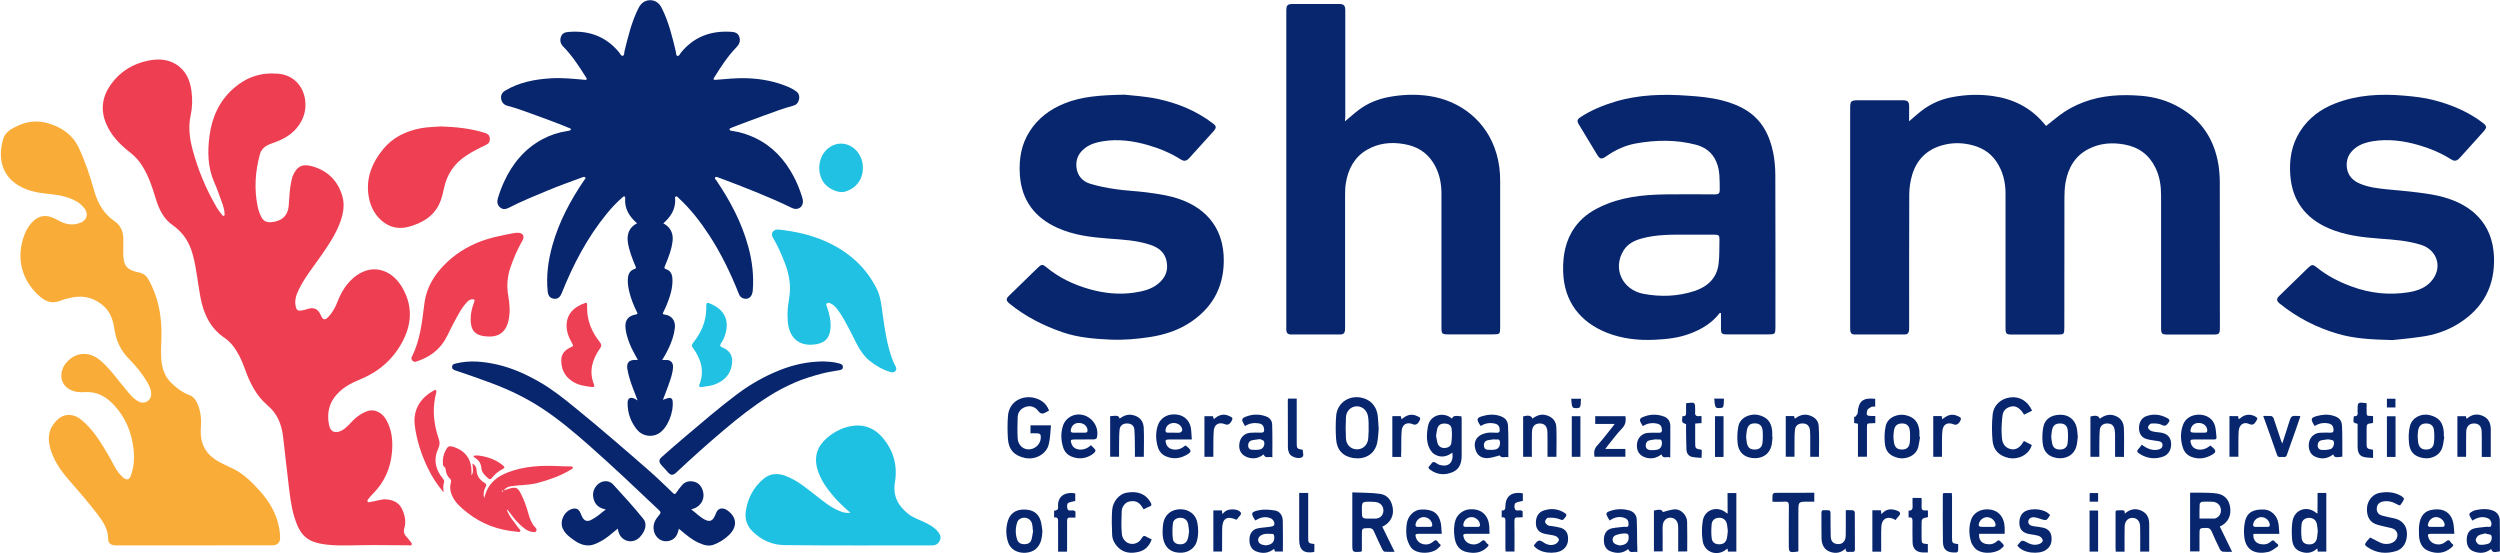 <svg width="872" height="193" viewBox="0 0 872 193" fill="none" xmlns="http://www.w3.org/2000/svg">
<path d="M665.882 42.313C667.701 40.792 669.322 39.239 671.175 37.949C674.119 35.9 677.361 34.544 680.901 33.883C685.599 32.99 690.33 32.825 695.061 33.486C702.108 34.478 708.129 37.42 712.793 42.908C713.091 43.239 713.356 43.569 713.687 43.933C715.242 42.677 716.73 41.453 718.252 40.296C720.833 38.313 723.645 36.825 726.688 35.668C733.239 33.189 739.988 32.858 746.902 33.42C751.633 33.817 756.033 35.106 760.102 37.42C767.844 41.817 772.31 48.561 773.766 57.289C774.097 59.371 774.262 61.487 774.262 63.57C774.295 80.43 774.295 97.323 774.295 114.183C774.295 116.497 774.097 116.696 771.814 116.696C766.653 116.696 761.492 116.696 756.364 116.696C753.982 116.696 753.784 116.53 753.784 114.15C753.784 98.811 753.784 83.504 753.784 68.165C753.784 64.859 753.32 61.619 751.865 58.611C749.648 54.016 746.075 51.338 741.047 50.413C736.713 49.619 732.544 49.917 728.607 51.9C723.843 54.28 721.395 58.479 720.469 63.603C720.171 65.322 720.072 67.074 720.072 68.793C720.039 83.967 720.039 99.141 720.039 114.282C720.039 116.563 719.906 116.696 717.624 116.696C712.396 116.696 707.169 116.696 701.909 116.696C699.759 116.696 699.527 116.464 699.527 114.315C699.527 98.712 699.527 83.075 699.527 67.471C699.527 63.471 698.601 59.702 696.318 56.33C694.068 52.991 690.859 51.239 686.989 50.413C683.912 49.751 680.802 49.784 677.825 50.578C672.267 51.999 668.561 55.57 666.94 61.057C666.312 63.206 665.981 65.52 665.948 67.735C665.882 83.141 665.915 98.546 665.915 113.952C665.915 114.448 665.915 114.943 665.848 115.406C665.716 116.167 665.319 116.663 664.459 116.663C658.57 116.663 652.681 116.663 646.793 116.663C645.932 116.663 645.502 116.233 645.403 115.472C645.337 115.043 645.337 114.58 645.337 114.15C645.337 88.629 645.337 63.14 645.337 37.619C645.337 35.304 645.668 34.974 648.017 34.974C653.244 34.974 658.471 34.974 663.731 34.974C665.385 34.974 665.915 35.47 665.915 37.123C665.882 38.776 665.882 40.528 665.882 42.313Z" fill="#08266E"/>
<path d="M469.136 42.313C470.856 40.891 472.411 39.47 474.098 38.213C477.142 35.965 480.583 34.577 484.354 33.85C489.052 32.957 493.816 32.792 498.514 33.486C509.233 35.073 518.661 42.147 521.97 53.586C522.896 56.759 523.293 59.999 523.26 63.305C523.26 80.264 523.26 97.191 523.26 114.15C523.26 116.497 523.161 116.629 520.779 116.629C515.518 116.629 510.225 116.629 504.965 116.629C503.046 116.629 502.781 116.365 502.781 114.414C502.781 98.81 502.781 83.207 502.781 67.57C502.781 63.702 501.987 59.999 499.87 56.693C497.488 52.925 493.981 50.974 489.68 50.247C485.115 49.453 480.748 49.949 476.778 52.263C472.411 54.809 470.228 58.974 469.434 63.867C469.202 65.222 469.169 66.611 469.169 67.999C469.136 83.24 469.169 98.48 469.169 113.753C469.169 114.249 469.169 114.745 469.136 115.208C469.037 116.133 468.573 116.662 467.548 116.662C461.791 116.629 456.035 116.629 450.278 116.662C449.187 116.662 448.723 116.133 448.657 115.141C448.624 114.778 448.657 114.414 448.657 114.051C448.657 77.388 448.657 40.726 448.657 4.097C448.657 1.65 448.955 1.386 451.403 1.386C456.564 1.386 461.725 1.386 466.853 1.386C468.772 1.386 469.235 1.849 469.235 3.766C469.235 16.163 469.235 28.593 469.235 40.99C469.136 41.387 469.136 41.85 469.136 42.313Z" fill="#08266E"/>
<path d="M599.881 109.124C597.168 112.695 593.463 114.876 589.393 116.397C585.456 117.885 581.288 118.315 577.119 118.513C571.396 118.777 565.739 118.149 560.412 116.033C551.315 112.397 545.459 105.289 545.227 94.611C545.095 89.157 545.988 83.966 549.23 79.371C551.513 76.098 554.59 73.85 558.163 72.164C565.309 68.726 572.951 67.933 580.726 67.8C586.581 67.701 592.404 67.767 598.26 67.8C599.418 67.8 599.848 67.404 599.848 66.28C599.781 62.941 600.013 59.569 598.624 56.362C597.234 53.155 594.72 51.304 591.511 50.478C584.563 48.659 577.516 48.792 570.536 50.048C566.864 50.709 563.423 52.296 560.313 54.478C558.56 55.701 558.03 55.569 556.972 53.783C554.921 50.379 552.87 47.007 550.818 43.601C549.925 42.147 550.024 41.684 551.447 40.758C555.053 38.411 558.99 36.791 563.092 35.535C571.528 32.956 580.163 32.758 588.831 33.386C592.735 33.651 596.705 34.014 600.476 34.973C609.442 37.287 616.091 41.618 618.473 53.155C619.003 55.8 619.234 58.544 619.234 61.255C619.301 78.908 619.267 96.529 619.267 114.182C619.267 116.496 619.135 116.629 616.885 116.629C612.022 116.629 607.159 116.629 602.263 116.629C600.542 116.629 600.278 116.331 600.278 114.645C600.278 112.827 600.278 111.042 600.278 109.223C600.079 109.19 599.98 109.157 599.881 109.124ZM589.195 81.851C583.571 81.851 577.913 81.685 572.422 83.239C569.974 83.933 567.724 85.09 566.334 87.305C562.331 93.686 565.904 101.157 573.348 102.512C579.336 103.603 585.192 103.405 590.981 101.521C595.613 100 598.855 97.025 599.451 91.967C599.781 89.223 599.682 86.38 599.748 83.603C599.781 82.115 599.517 81.851 597.962 81.851C595.051 81.851 592.139 81.851 589.195 81.851Z" fill="#08266E"/>
<path d="M834.507 118.613C826.931 118.447 821.141 118.084 815.55 116.464C808.106 114.315 801.258 110.811 795.204 105.918C793.98 104.926 793.947 104.265 795.072 103.141C798.413 99.868 801.754 96.595 805.129 93.356C806.353 92.199 806.75 92.199 808.04 93.223C811.712 96.199 815.815 98.314 820.248 99.934C826.699 102.315 833.316 103.009 840.065 101.951C843.439 101.422 846.582 100.232 848.666 97.29C851.909 92.728 849.824 87.075 844.432 85.388C839.734 83.934 834.904 83.57 830.074 83.24C823.92 82.777 817.833 82.083 812.109 79.57C804.203 76.099 799.604 70.115 798.876 61.388C798.413 55.801 799.24 50.478 802.35 45.685C805.294 41.123 809.463 38.048 814.458 36.098C822.233 33.056 830.305 32.66 838.477 33.354C842.017 33.651 845.59 34.048 848.997 34.941C855.184 36.56 861.039 39.007 866.167 42.974C867.391 43.933 867.424 44.561 866.333 45.784C864.48 47.867 862.594 49.916 860.742 51.999C859.782 53.057 858.856 54.115 857.897 55.14C856.937 56.164 856.143 56.33 854.985 55.602C851.412 53.354 847.542 51.734 843.505 50.577C838.344 49.09 833.051 48.395 827.659 49.255C825.409 49.619 823.358 50.247 821.538 51.635C819.255 53.387 818.23 55.702 818.594 58.545C818.958 61.288 820.711 63.041 823.159 64.066C826.104 65.322 829.213 65.685 832.356 66.016C835.929 66.38 839.535 66.644 843.108 67.107C846.152 67.504 849.229 67.9 852.173 68.727C861.933 71.404 869.476 77.752 869.906 89.686C870.27 99.67 866.2 107.373 857.764 112.728C853.662 115.34 849.13 116.861 844.332 117.489C840.528 118.051 836.657 118.381 834.507 118.613Z" fill="#08266E"/>
<path d="M392.184 33.023C394.698 33.321 399.363 33.552 403.863 34.511C410.81 35.999 417.327 38.676 423.051 43.04C424.341 43.999 424.341 44.561 423.249 45.817C421.364 47.933 419.478 50.016 417.559 52.098C416.633 53.123 415.739 54.148 414.813 55.14C413.854 56.165 413.06 56.363 411.902 55.636C408.329 53.388 404.458 51.768 400.422 50.611C395.261 49.123 389.968 48.396 384.575 49.288C382.425 49.652 380.44 50.214 378.653 51.503C376.271 53.222 375.146 55.504 375.477 58.413C375.808 61.256 377.528 63.239 380.175 64.066C383.086 64.958 386.13 65.553 389.141 65.983C392.747 66.512 396.419 66.644 400.025 67.107C403.035 67.504 406.046 67.934 408.957 68.694C419.577 71.504 427.054 78.711 426.855 91.24C426.723 100.596 422.588 107.704 414.714 112.728C410.578 115.373 405.98 116.795 401.15 117.555C396.452 118.282 391.721 118.679 386.99 118.448C381.531 118.183 376.04 117.72 370.846 115.968C364.03 113.654 357.645 110.414 352.021 105.819C350.896 104.894 350.863 104.199 351.889 103.208C355.263 99.902 358.638 96.596 362.045 93.323C363.269 92.133 363.666 92.133 364.957 93.191C369.357 96.86 374.452 99.273 379.91 100.827C385.005 102.282 390.199 102.844 395.526 102.084C398.602 101.621 401.547 100.96 403.995 98.943C406.542 96.86 407.601 94.216 406.873 90.976C406.211 87.934 404.028 86.314 401.216 85.389C396.452 83.802 391.456 83.57 386.494 83.207C380.473 82.744 374.485 82.017 368.894 79.504C360.921 75.934 356.322 69.851 355.727 61.024C355.363 55.603 356.157 50.446 359.167 45.784C362.112 41.189 366.247 38.114 371.243 36.098C377.264 33.652 383.649 33.189 392.184 33.023Z" fill="#08266E"/>
<path d="M482.138 183.706C483.56 186.615 484.95 189.392 486.439 192.466C485.115 192.466 484.024 192.532 482.965 192.433C482.667 192.4 482.336 191.97 482.171 191.673C481.178 189.59 480.153 187.507 479.26 185.392C478.863 184.466 478.333 184.168 477.341 184.201C475.025 184.268 475.025 184.235 475.025 186.516C475.025 188.466 475.025 190.384 475.025 192.235C474.826 192.367 474.76 192.433 474.694 192.433C471.684 192.665 471.684 192.665 471.684 189.656C471.684 184.235 471.684 178.78 471.684 173.358C471.684 172.928 471.684 172.499 471.684 171.738C475.025 171.904 478.3 171.804 481.443 172.267C484.057 172.664 485.446 174.681 485.81 177.292C486.174 179.871 485.016 182.119 482.766 183.408C482.601 183.507 482.436 183.573 482.138 183.706ZM477.936 180.896C478.499 180.896 479.061 180.896 479.624 180.896C481.245 180.863 482.237 180.003 482.502 178.515C482.733 177.094 481.906 175.639 480.451 175.243C479.69 175.044 478.863 175.011 478.069 175.011C475.025 174.978 475.025 175.011 475.025 177.986C475.025 180.896 475.025 180.896 477.936 180.896Z" fill="#08266E"/>
<path d="M778.563 192.467C777.306 192.467 776.313 192.533 775.354 192.434C774.99 192.401 774.494 192.004 774.328 191.64C773.303 189.558 772.31 187.475 771.417 185.359C771.02 184.466 770.524 184.103 769.498 184.136C767.182 184.202 767.182 184.169 767.182 186.45C767.182 188.4 767.182 190.318 767.182 192.334C766.058 192.334 765.032 192.334 763.907 192.334C763.907 185.524 763.907 178.78 763.907 171.838C765.131 171.838 766.355 171.805 767.613 171.838C769.631 171.904 771.682 171.838 773.634 172.202C776.082 172.697 777.504 174.45 777.868 176.896C778.298 179.739 777.24 181.987 774.957 183.309C774.758 183.409 774.56 183.508 774.262 183.64C775.685 186.615 777.074 189.425 778.563 192.467ZM767.182 180.863C769.035 180.863 770.722 180.863 772.41 180.863C772.641 180.863 772.873 180.764 773.104 180.632C774.328 180.003 774.858 178.813 774.593 177.359C774.328 176.036 773.27 175.111 771.748 175.012C770.557 174.945 769.333 174.945 768.109 175.012C767.778 175.045 767.249 175.507 767.249 175.805C767.149 177.458 767.182 179.078 767.182 180.863Z" fill="#08266E"/>
<path d="M480.881 149.688C480.749 151.044 480.716 152.796 480.352 154.482C479.426 158.713 475.753 160.333 472.081 159.771C468.376 159.209 466.258 156.895 466.027 153.126C465.861 150.416 465.828 147.705 466.06 144.994C466.424 140.432 470.725 137.655 475.158 138.779C478.929 139.738 480.352 142.68 480.583 145.258C480.716 146.614 480.782 147.936 480.881 149.688ZM477.407 149.953H477.374C477.374 149.159 477.407 148.333 477.374 147.54C477.341 146.845 477.308 146.151 477.209 145.49C476.944 143.275 475.29 141.721 473.305 141.721C471.287 141.721 469.567 143.275 469.468 145.523C469.335 148.035 469.335 150.548 469.468 153.027C469.6 155.275 471.32 156.763 473.371 156.73C475.456 156.697 477.01 155.209 477.242 152.961C477.308 151.969 477.341 150.945 477.407 149.953Z" fill="#08266E"/>
<path d="M365.916 143.209C365.486 143.44 365.122 143.605 364.758 143.837C363.7 144.465 362.939 144.432 362.079 143.275C361.086 141.986 359.564 141.357 357.844 141.886C356.091 142.448 355.032 143.672 354.966 145.523C354.866 148.002 354.833 150.449 354.966 152.928C355.098 155.374 357.083 156.994 359.266 156.73C361.682 156.399 363.402 154.184 362.972 151.804C362.939 151.54 362.476 151.209 362.211 151.176C361.318 151.077 360.424 151.143 359.432 151.143C359.432 150.217 359.432 149.358 359.432 148.366C361.682 148.366 363.964 148.366 366.578 148.366C366.346 150.647 366.346 152.928 365.784 155.077C364.924 158.449 361.053 160.499 357.513 159.738C353.775 158.945 351.79 156.829 351.558 152.994C351.393 150.349 351.36 147.639 351.591 144.994C351.988 140.134 356.355 137.886 360.457 138.713C363.005 139.275 364.924 140.564 365.916 143.209Z" fill="#08266E"/>
<path d="M506.586 157.853C504.535 159.44 502.352 159.704 500.301 158.415C499.341 157.82 498.58 156.564 498.216 155.473C497.489 153.291 497.654 151.01 498.051 148.762C498.845 144.365 503.907 143.638 506.421 146.018C506.95 145.026 507.314 144.927 509.762 145.225C509.796 145.588 509.829 145.985 509.829 146.382C509.829 150.547 509.829 154.712 509.829 158.878C509.829 161.357 509.167 163.572 506.785 164.63C504.138 165.787 501.426 165.688 498.977 163.936C498.448 163.572 497.919 163.076 498.613 162.514C499.242 161.985 499.54 160.531 500.863 161.457C501.26 161.721 501.69 162.019 502.12 162.151C505.296 163.043 507.083 161.357 506.586 157.853ZM500.896 152.002C501.062 152.795 501.161 153.655 501.392 154.514C501.756 155.704 502.683 156.299 503.874 156.266C504.998 156.233 506.057 155.704 506.223 154.547C506.454 152.894 506.52 151.175 506.322 149.555C506.189 148.266 505.164 147.704 503.741 147.737C502.451 147.737 501.624 148.332 501.293 149.654C501.128 150.349 501.028 151.109 500.896 152.002Z" fill="#08266E"/>
<path d="M826.7 187.474C828.122 188.168 829.346 188.895 830.636 189.424C832.456 190.119 834.606 189.623 835.566 188.433C836.856 186.846 836.228 184.763 834.243 184.234C832.555 183.804 830.835 183.507 829.181 183.011C826.6 182.251 825.442 180.234 825.608 177.159C825.74 174.647 827.593 172.366 829.909 171.936C832.489 171.44 835.003 171.573 837.319 172.862C837.816 173.126 838.576 173.754 838.51 174.019C838.246 174.812 837.716 175.573 837.187 176.234C837.088 176.366 836.393 176.102 836.029 175.87C834.54 175.011 832.985 174.614 831.265 174.911C829.842 175.176 829.082 176.002 829.015 177.325C828.949 178.581 829.578 179.507 830.967 179.87C832.357 180.267 833.812 180.498 835.202 180.829C837.816 181.424 839.404 183.275 839.536 185.821C839.701 188.962 838.279 191.441 835.797 192.201C832.357 193.259 829.015 192.995 825.939 190.945C824.715 190.119 824.681 189.953 825.542 188.796C825.939 188.366 826.369 187.904 826.7 187.474Z" fill="#08266E"/>
<path d="M602.561 171.97C603.686 171.97 604.613 171.97 605.638 171.97C605.638 178.747 605.638 185.524 605.638 192.4C604.712 192.4 603.752 192.4 602.727 192.4C602.661 192.103 602.628 191.772 602.561 191.375C602.462 191.408 602.33 191.441 602.264 191.508C599.154 194.251 594.522 192.797 593.894 188.698C593.53 186.383 593.563 183.904 593.927 181.623C594.588 177.656 599.088 176.267 602.164 178.912C602.264 178.978 602.363 179.011 602.595 179.144C602.561 176.73 602.561 174.416 602.561 171.97ZM602.661 185.226C602.561 184.433 602.528 183.606 602.363 182.813C602.065 181.392 601.04 180.565 599.65 180.598C598.294 180.598 597.202 181.358 597.037 182.78C596.871 184.4 596.838 186.086 597.037 187.706C597.202 189.193 598.228 189.855 599.65 189.855C601.139 189.855 602.065 189.16 602.363 187.64C602.528 186.846 602.561 186.053 602.661 185.226Z" fill="#08266E"/>
<path d="M808.37 171.937C809.495 171.937 810.421 171.937 811.414 171.937C811.414 178.78 811.414 185.557 811.414 192.4C810.388 192.4 809.462 192.4 808.436 192.4C808.37 192.036 808.337 191.706 808.271 191.276C806.352 193.094 804.234 193.16 802.051 192.235C800.265 191.474 799.603 189.755 799.471 188.003C799.338 185.92 799.272 183.772 799.636 181.722C800.364 177.656 804.764 176.234 807.907 178.912C808.006 178.978 808.105 179.011 808.337 179.143C808.37 176.73 808.37 174.383 808.37 171.937ZM808.436 185.193C808.337 184.367 808.304 183.54 808.105 182.714C807.807 181.358 806.749 180.598 805.392 180.631C804.102 180.631 802.977 181.391 802.812 182.714C802.613 184.367 802.613 186.086 802.812 187.739C802.977 189.193 804.003 189.888 805.459 189.888C806.947 189.888 807.841 189.193 808.171 187.64C808.304 186.846 808.337 186.02 808.436 185.193Z" fill="#08266E"/>
<path d="M708.791 143.242C707.865 143.705 706.971 144.168 706.012 144.631C705.648 144.135 705.383 143.639 705.02 143.242C704.093 142.217 702.968 141.49 701.513 141.787C699.991 142.118 698.8 143.044 698.535 144.631C698.271 146.217 698.204 147.837 698.138 149.457C698.105 150.548 698.204 151.639 698.271 152.73C698.436 154.912 699.495 156.234 701.413 156.664C702.968 157.028 704.523 156.168 705.549 154.416C705.648 154.251 705.78 154.085 705.946 153.821C706.905 154.284 707.799 154.747 708.692 155.209C707.633 158.912 703.597 160.4 700.619 159.738C697.311 159.011 695.293 157.028 694.995 153.656C694.731 150.68 694.731 147.672 695.028 144.697C695.359 141.292 697.874 139.044 701.149 138.614C704.424 138.184 707.269 139.87 708.791 143.242Z" fill="#08266E"/>
<path d="M398.9 177.656C398.701 177.326 398.503 177.028 398.304 176.73C397.18 175.011 395.922 174.516 393.838 174.945C392.581 175.21 391.324 176.631 391.258 178.251C391.158 180.863 391.059 183.508 391.291 186.119C391.555 189.161 394.566 190.648 396.981 189.094C397.577 188.731 398.007 188.103 398.404 187.475C398.768 186.913 399.098 186.78 399.661 187.111C400.289 187.475 400.951 187.772 401.712 188.136C400.951 190.351 399.495 191.904 397.246 192.466C394.566 193.128 391.952 192.962 389.835 190.78C388.71 189.59 387.982 188.136 387.916 186.549C387.784 183.673 387.718 180.797 387.916 177.954C388.115 174.945 390.398 172.301 392.846 171.871C396.816 171.143 399.628 172.267 401.315 175.21C401.745 175.97 401.778 176.433 400.819 176.73C400.157 176.962 399.562 177.326 398.9 177.656Z" fill="#08266E"/>
<path d="M380.54 155.275C381.103 155.969 382.228 156.763 382.095 157.226C381.897 157.953 380.937 158.581 380.176 158.978C378.092 160.069 375.909 160.135 373.725 159.242C372.27 158.647 371.277 157.523 370.814 156.003C370.02 153.457 369.954 150.878 370.814 148.366C371.74 145.622 374.718 144.068 377.53 144.696C381.136 145.49 383.452 149.093 382.592 152.697C382.525 152.961 381.963 153.226 381.632 153.259C379.349 153.292 377.1 153.292 374.817 153.292C373.394 153.292 373.295 153.49 373.758 154.845C374.552 157.126 377.596 157.292 379.449 156.102C379.746 155.936 380.044 155.672 380.54 155.275ZM376.372 150.911C377.067 150.911 377.761 150.878 378.423 150.911C379.217 150.944 379.416 150.548 379.316 149.854C379.118 148.564 378.092 147.672 376.603 147.539C375.082 147.407 373.99 148.168 373.593 149.556C373.328 150.449 373.461 150.978 374.552 150.911C375.148 150.878 375.776 150.911 376.372 150.911Z" fill="#08266E"/>
<path d="M415.706 153.292C412.894 153.292 410.38 153.292 407.865 153.292C406.443 153.292 406.344 153.524 406.774 154.846C407.535 157.127 410.644 157.292 412.464 156.102C412.795 155.871 413.093 155.64 413.456 155.375C413.655 155.507 413.82 155.64 413.986 155.739C415.706 157.127 415.706 157.656 413.787 158.714C411.538 159.97 409.156 160.202 406.774 159.21C405.219 158.582 404.226 157.326 403.796 155.739C403.135 153.425 403.068 151.077 403.73 148.763C404.491 146.019 406.807 144.433 409.784 144.532C412.696 144.631 414.813 146.35 415.375 149.193C415.574 150.548 415.574 151.838 415.706 153.292ZM409.52 150.912C410.214 150.912 410.909 151.011 411.571 150.879C411.902 150.813 412.365 150.35 412.365 150.053C412.365 148.664 411.074 147.573 409.486 147.54C407.899 147.507 406.674 148.532 406.542 149.986C406.476 150.582 406.641 150.912 407.303 150.912C408.064 150.879 408.792 150.912 409.52 150.912Z" fill="#08266E"/>
<path d="M795.039 186.218C791.863 186.218 788.919 186.218 786.007 186.218C785.776 188.069 786.702 189.392 788.323 189.755C789.713 190.053 791.036 189.855 792.062 188.896C792.69 188.301 793.054 188.367 793.517 188.995C793.716 189.26 793.98 189.458 794.245 189.623C794.808 190.02 794.774 190.45 794.245 190.78C793.286 191.408 792.326 192.235 791.268 192.499C787.265 193.425 783.46 192.4 782.831 187.474C782.6 185.623 782.666 183.64 783.063 181.854C783.758 178.747 785.941 177.557 789.779 177.722C792.095 177.821 794.212 179.772 794.675 182.383C794.907 183.54 794.907 184.764 795.039 186.218ZM788.786 183.772C789.481 183.772 790.143 183.739 790.838 183.772C791.632 183.805 791.797 183.441 791.665 182.714C791.4 181.425 790.176 180.4 788.819 180.367C787.529 180.334 786.272 181.325 785.974 182.549C785.776 183.309 785.908 183.838 786.868 183.772C787.496 183.739 788.125 183.772 788.786 183.772Z" fill="#08266E"/>
<path d="M770.955 155.407C771.12 155.539 771.253 155.639 771.385 155.738C773.205 157.192 773.171 157.82 771.021 158.911C768.871 160.002 766.588 160.234 764.338 159.341C762.916 158.779 761.923 157.721 761.427 156.267C760.534 153.622 760.468 150.911 761.394 148.266C762.221 145.952 764.371 144.63 767.018 144.63C769.665 144.663 771.815 146.018 772.543 148.366C772.94 149.655 772.94 151.076 773.105 152.432C773.205 153.159 772.774 153.324 772.146 153.291C769.863 153.258 767.613 153.291 765.331 153.291C763.941 153.291 763.809 153.523 764.272 154.878C765.066 157.159 768.143 157.291 769.962 156.101C770.326 155.903 770.624 155.639 770.955 155.407ZM766.886 150.911C767.58 150.911 768.275 150.878 768.937 150.911C769.797 150.944 769.995 150.547 769.863 149.787C769.632 148.498 768.573 147.605 767.117 147.539C765.695 147.44 764.603 148.167 764.206 149.39C763.809 150.614 764.041 150.878 765.331 150.911C765.827 150.911 766.356 150.911 766.886 150.911Z" fill="#08266E"/>
<path d="M502.882 186.185C500.037 186.185 497.489 186.185 494.942 186.185C493.685 186.185 493.519 186.417 493.916 187.607C494.743 189.987 497.919 190.714 499.904 188.896C501.294 187.64 501.492 189.326 502.121 189.689C502.981 190.218 502.154 190.648 501.757 191.078C499.706 193.359 493.685 193.524 491.964 190.681C491.336 189.623 490.807 188.433 490.641 187.243C490.41 185.822 490.476 184.334 490.641 182.912C490.972 180.003 493.155 177.821 495.67 177.722C499.706 177.557 501.823 178.945 502.551 182.45C502.783 183.607 502.75 184.83 502.882 186.185ZM496.629 183.772C497.324 183.772 498.019 183.739 498.68 183.772C499.441 183.805 499.673 183.474 499.54 182.714C499.276 181.425 498.019 180.4 496.662 180.367C495.372 180.334 494.148 181.292 493.817 182.549C493.619 183.309 493.718 183.838 494.677 183.772C495.339 183.739 495.967 183.772 496.629 183.772Z" fill="#08266E"/>
<path d="M690.33 186.186C690.132 188.103 691.025 189.392 692.679 189.723C694.069 190.021 695.392 189.822 696.417 188.864C697.079 188.235 697.344 188.434 697.873 188.963C699.263 190.351 699.296 190.351 697.807 191.541C695.623 193.227 690.463 193.459 688.577 190.88C688.18 190.318 687.75 189.756 687.551 189.128C686.724 186.483 686.658 183.772 687.584 181.128C688.279 179.144 690.33 177.855 692.414 177.69C697.046 177.326 699.196 180.5 699.23 184.169C699.23 184.764 699.23 185.392 699.23 186.186C697.708 186.186 696.219 186.186 694.73 186.186C693.275 186.186 691.786 186.186 690.33 186.186ZM693.043 183.772C693.771 183.772 694.499 183.772 695.226 183.772C695.954 183.772 696.153 183.442 696.02 182.781C695.789 181.524 694.631 180.533 693.308 180.4C692.051 180.301 690.727 181.161 690.33 182.384C689.999 183.442 690.198 183.739 691.356 183.772C691.918 183.772 692.481 183.772 693.043 183.772Z" fill="#08266E"/>
<path d="M856.078 186.185C853.233 186.185 850.652 186.185 848.072 186.185C846.815 186.185 846.649 186.416 847.079 187.607C847.906 189.954 851.082 190.714 853.1 188.896C854.49 187.64 854.688 189.326 855.317 189.689C856.078 190.119 855.449 190.648 855.019 191.012C852.637 193.094 849.858 193.26 847.079 192.169C844.631 191.21 843.837 188.995 843.738 186.582C843.672 185.193 843.672 183.739 843.936 182.35C844.598 179.044 846.583 177.623 850.222 177.656C853.067 177.689 855.152 179.441 855.714 182.449C855.946 183.64 855.946 184.83 856.078 186.185ZM849.726 183.772C850.421 183.772 851.115 183.739 851.777 183.772C852.67 183.805 852.803 183.342 852.637 182.615C852.34 181.391 851.082 180.4 849.825 180.367C848.535 180.334 847.443 181.16 847.013 182.416C846.682 183.309 846.815 183.838 847.939 183.772C848.535 183.739 849.131 183.772 849.726 183.772Z" fill="#08266E"/>
<path d="M807.38 148.598C807.148 148.234 806.983 148.003 806.85 147.771C805.957 146.151 806.156 145.688 807.942 145.16C809.927 144.598 811.879 144.399 813.93 145.027C815.75 145.589 816.742 146.449 816.875 148.399C817.04 150.978 816.974 153.59 817.007 156.168C817.007 157.226 817.007 158.251 817.007 159.276C814.625 159.639 814.195 159.54 813.831 158.482C811.813 160.069 809.629 160.301 807.38 159.21C805.693 158.416 804.965 156.333 805.428 154.152C805.825 152.366 807.347 151.044 809.199 150.945C810.423 150.879 811.647 150.879 812.838 150.912C813.699 150.945 813.996 150.647 813.93 149.788C813.831 148.498 813.335 147.936 812.044 147.672C810.456 147.374 808.902 147.606 807.38 148.598ZM812.078 153.292C812.078 153.259 812.078 153.259 812.078 153.226C811.35 153.325 810.655 153.424 809.927 153.523C808.935 153.689 808.438 154.317 808.405 155.276C808.372 156.234 808.935 156.895 809.828 156.929C810.853 156.995 811.912 156.929 812.905 156.631C813.798 156.367 814.426 154.714 813.93 153.821C813.732 153.424 812.805 153.424 812.21 153.259C812.144 153.292 812.111 153.292 812.078 153.292Z" fill="#08266E"/>
<path d="M519.555 186.185C516.776 186.185 514.196 186.185 511.615 186.185C510.358 186.185 510.192 186.45 510.589 187.607C511.383 189.954 514.593 190.714 516.611 188.896C518 187.64 518.166 189.359 518.827 189.69C519.621 190.119 518.96 190.615 518.563 191.012C516.544 192.962 514.03 193.095 511.516 192.533C508.935 191.971 507.711 189.987 507.347 187.442C507.05 185.359 507.05 183.309 507.711 181.326C508.406 179.276 510.457 177.821 512.541 177.656C517.041 177.292 519.191 180.069 519.456 183.541C519.489 184.367 519.522 185.194 519.555 186.185ZM513.335 183.772C513.997 183.772 514.626 183.739 515.254 183.772C516.214 183.838 516.346 183.342 516.147 182.549C515.85 181.326 514.493 180.301 513.17 180.367C511.747 180.433 510.656 181.458 510.424 182.813C510.292 183.541 510.556 183.772 511.251 183.772C511.946 183.772 512.641 183.772 513.335 183.772Z" fill="#08266E"/>
<path d="M571.098 192.598C569.907 192.135 568.484 193.292 567.922 191.507C566.003 193.061 563.886 193.16 561.669 192.268C560.015 191.606 559.287 190.02 559.453 187.838C559.585 185.92 560.511 184.664 562.298 184.267C563.654 183.97 565.077 183.937 566.466 183.738C567.029 183.672 567.922 184.135 568.021 183.11C568.12 182.152 567.922 181.226 566.896 180.763C564.978 179.937 563.191 180.366 561.438 181.556C561.206 181.16 560.974 180.796 560.776 180.432C560.048 179.176 560.147 178.746 561.471 178.284C563.72 177.457 566.036 177.391 568.352 178.052C569.907 178.515 570.833 179.672 570.899 181.226C571.032 183.904 570.999 186.548 571.032 189.226C571.098 190.284 571.098 191.276 571.098 192.598ZM564.911 190.251C567.227 190.119 568.286 189.028 568.054 186.945C568.021 186.714 567.889 186.35 567.723 186.251C566.896 185.755 563.654 186.35 562.959 187.044C562.232 187.805 562.331 189.127 563.257 189.656C563.72 189.987 564.349 190.086 564.911 190.251Z" fill="#08266E"/>
<path d="M871.925 192.334C869.675 192.731 869.311 192.632 868.914 191.475C866.995 193.029 864.878 193.161 862.661 192.268C860.974 191.574 860.246 189.987 860.412 187.739C860.544 185.921 861.47 184.632 863.224 184.268C864.58 183.97 866.003 183.937 867.392 183.739C867.955 183.673 868.782 184.136 868.98 183.144C869.179 182.185 868.616 181.094 867.756 180.764C866.069 180.069 864.382 180.301 862.363 181.59C862 180.962 861.603 180.367 861.338 179.706C861.239 179.474 861.404 178.979 861.603 178.846C862.198 178.45 862.86 178.053 863.521 177.921C865.639 177.491 867.822 177.326 869.84 178.218C871.23 178.846 871.925 180.169 871.925 181.656C871.991 185.094 871.958 188.533 871.958 191.971C872.057 192.136 871.958 192.235 871.925 192.334ZM867.127 186.185C867.094 186.119 867.094 186.053 867.061 186.02C866.168 186.251 865.209 186.351 864.448 186.813C863.951 187.111 863.455 188.004 863.554 188.533C863.621 189.095 864.348 189.921 864.845 189.987C865.837 190.119 866.929 189.954 867.888 189.657C868.848 189.359 869.443 187.772 868.947 186.747C868.749 186.384 867.822 186.351 867.227 186.185C867.194 186.185 867.161 186.185 867.127 186.185Z" fill="#08266E"/>
<path d="M526.105 159.474C524.981 159.176 523.723 160.003 523.095 158.846C521.705 159.176 520.283 159.738 518.827 159.804C517.173 159.838 515.618 159.209 514.89 157.49C514.162 155.672 514.096 153.821 515.552 152.399C516.28 151.672 517.471 151.242 518.496 151.011C519.654 150.779 520.911 150.912 522.135 150.945C522.896 150.945 523.128 150.647 523.095 149.92C523.029 148.531 522.499 147.969 521.176 147.705C519.522 147.374 517.967 147.639 516.478 148.597C516.28 148.3 516.081 148.035 515.916 147.771C515.023 146.184 515.188 145.721 516.908 145.192C518.86 144.597 520.845 144.399 522.896 144.994C524.947 145.622 525.973 146.614 526.006 148.763C526.172 152.234 526.105 155.738 526.105 159.474ZM521.242 153.226C520.481 153.325 519.687 153.391 518.893 153.556C518.066 153.755 517.603 154.317 517.57 155.209C517.537 156.102 517.934 156.763 518.794 156.862C519.72 156.961 520.713 156.961 521.639 156.763C522.797 156.532 523.393 155.308 523.161 153.986C522.929 152.763 521.904 153.556 521.242 153.226Z" fill="#08266E"/>
<path d="M582.578 159.606C581.486 159.011 580.064 160.3 579.501 158.482C577.781 159.804 575.928 160.234 573.844 159.54C571.727 158.812 570.701 157.159 570.999 154.68C571.23 152.663 572.785 151.11 574.87 150.977C576.127 150.911 577.384 150.911 578.641 150.944C579.435 150.977 579.733 150.647 579.667 149.853C579.567 148.498 579.071 147.936 577.682 147.705C576.061 147.407 574.539 147.672 573.017 148.63C572.653 148.002 572.223 147.407 572.024 146.746C571.925 146.481 572.223 145.853 572.488 145.721C575.068 144.465 577.781 144.266 580.494 145.324C581.883 145.853 582.578 147.076 582.611 148.498C582.644 152.068 582.578 155.672 582.578 159.606ZM577.715 153.225C576.987 153.325 576.226 153.391 575.498 153.556C574.572 153.721 574.109 154.316 574.042 155.242C573.976 156.201 574.506 156.862 575.399 156.961C576.292 157.06 577.252 157.027 578.112 156.829C579.27 156.564 579.865 155.341 579.634 154.052C579.435 152.763 578.409 153.556 577.715 153.225Z" fill="#08266E"/>
<path d="M437.938 181.524C437.839 181.457 437.773 181.457 437.773 181.424C436.251 179.044 436.284 178.581 439.03 177.986C440.817 177.59 442.802 177.755 444.654 178.052C446.474 178.35 447.367 179.838 447.433 181.59C447.532 185.16 447.466 188.697 447.466 192.367C446.54 192.367 445.68 192.367 444.687 192.367C444.621 192.135 444.522 191.805 444.423 191.441C442.405 193.061 440.254 193.193 438.005 192.268C436.417 191.607 435.656 189.921 435.821 187.805C435.953 185.986 436.913 184.697 438.633 184.3C439.99 184.003 441.412 183.97 442.802 183.772C443.364 183.672 444.191 183.573 444.39 183.176C444.787 182.35 444.092 181.16 443.232 180.796C441.379 180.003 439.626 180.433 437.938 181.524ZM441.379 190.218C443.596 190.086 444.654 189.028 444.456 187.044C444.423 186.747 444.158 186.251 443.993 186.251C442.537 186.218 441.015 185.92 439.659 186.846C438.534 187.639 438.567 189.16 439.791 189.788C440.254 190.053 440.85 190.086 441.379 190.218Z" fill="#08266E"/>
<path d="M443.794 159.54C442.768 159.011 441.379 160.201 440.75 158.515C439.063 159.804 437.21 160.234 435.126 159.506C433.042 158.779 431.983 157.093 432.281 154.779C432.546 152.597 434.034 151.11 436.152 150.944C437.376 150.878 438.6 150.845 439.791 150.911C440.75 150.944 441.015 150.548 440.916 149.688C440.783 148.531 440.287 147.87 439.063 147.671C437.409 147.407 435.854 147.605 434.266 148.597C433.902 147.936 433.472 147.341 433.273 146.68C433.207 146.415 433.505 145.82 433.77 145.688C436.317 144.432 438.997 144.266 441.643 145.258C442.868 145.721 443.695 146.713 443.728 148.035C443.86 151.771 443.794 155.539 443.794 159.54ZM439.493 153.159C438.335 153.324 437.508 153.391 436.747 153.556C435.887 153.721 435.424 154.316 435.358 155.176C435.291 156.035 435.655 156.763 436.549 156.862C437.508 156.961 438.534 156.961 439.493 156.763C440.618 156.531 441.313 155.176 440.883 153.953C440.717 153.523 439.824 153.358 439.493 153.159Z" fill="#08266E"/>
<path d="M852.571 152.3C852.372 153.49 852.273 154.713 851.942 155.87C851.049 159.143 847.708 160.201 845.259 159.771C842.216 159.275 840.529 157.655 840.264 154.581C840.065 152.597 840.098 150.515 840.595 148.597C841.323 145.655 844.532 144.068 847.509 144.795C850.685 145.589 852.108 147.275 852.405 150.713C852.439 151.242 852.405 151.771 852.405 152.3C852.439 152.3 852.505 152.3 852.571 152.3ZM843.274 152.168C843.341 152.928 843.341 153.688 843.473 154.449C843.804 156.102 844.697 156.829 846.318 156.796C847.807 156.796 848.799 156.002 848.965 154.383C849.13 152.961 849.13 151.473 848.965 150.052C848.799 148.498 847.807 147.738 846.384 147.705C844.73 147.672 843.837 148.333 843.473 149.986C843.341 150.713 843.341 151.44 843.274 152.168Z" fill="#08266E"/>
<path d="M405.518 185.226C405.584 182.945 405.749 180.664 407.668 179.011C410.579 176.532 416.667 177.259 417.626 182.284C418.056 184.499 418.056 186.714 417.427 188.896C416.766 191.144 414.648 192.598 412.399 192.764C407.503 193.094 405.385 189.921 405.518 185.226ZM414.748 185.292C414.615 184.367 414.582 183.441 414.351 182.548C414.02 181.292 412.994 180.598 411.737 180.598C410.48 180.598 409.289 181.259 409.124 182.515C408.892 184.301 408.892 186.152 409.091 187.904C409.256 189.292 410.381 189.888 411.77 189.854C413.094 189.821 413.954 189.193 414.318 187.838C414.582 187.044 414.615 186.185 414.748 185.292Z" fill="#08266E"/>
<path d="M363.601 185.292C363.436 187.54 363.204 189.656 361.451 191.342C359.102 193.623 353.015 193.557 351.592 189.061C350.831 186.648 350.798 184.201 351.526 181.755C352.287 179.11 354.272 177.722 357.15 177.722C360.26 177.722 362.245 179.044 363.006 181.755C363.337 182.879 363.436 184.102 363.601 185.292ZM360.359 185.094C360.326 185.094 360.293 185.094 360.26 185.061C360.194 184.333 360.194 183.606 360.028 182.879C359.764 181.557 358.771 180.697 357.547 180.598C356.323 180.499 355.132 181.094 354.768 182.284C354.139 184.267 354.139 186.284 354.801 188.234C355.198 189.391 356.157 189.821 357.282 189.821C358.44 189.821 359.4 189.391 359.764 188.267C360.061 187.243 360.161 186.152 360.359 185.094Z" fill="#08266E"/>
<path d="M618.274 152.333C618.175 153.291 618.142 154.283 617.943 155.209C617.182 158.746 614.271 160.102 611.26 159.771C608.184 159.44 606.331 157.589 606.066 154.482C605.901 152.564 605.967 150.581 606.331 148.729C607.026 145.258 610.963 144.2 613.245 144.729C616.355 145.457 617.844 147.143 618.142 150.349C618.208 150.977 618.142 151.639 618.142 152.3C618.208 152.333 618.241 152.333 618.274 152.333ZM609.044 152.432C609.143 153.093 609.176 153.92 609.342 154.68C609.705 156.201 610.533 156.829 612.121 156.796C613.543 156.796 614.536 156.068 614.734 154.614C614.899 153.159 614.933 151.639 614.8 150.151C614.635 148.465 613.675 147.705 612.22 147.671C610.499 147.638 609.639 148.333 609.308 150.085C609.143 150.812 609.143 151.539 609.044 152.432Z" fill="#08266E"/>
<path d="M669.721 152.366C669.522 153.556 669.39 154.779 669.092 155.936C668.166 159.308 664.427 160.267 662.145 159.738C659.134 159.011 657.645 157.523 657.414 154.416C657.248 152.531 657.314 150.515 657.711 148.663C658.439 145.324 662.178 144.299 664.46 144.762C667.57 145.39 669.125 147.109 669.489 150.283C669.555 150.977 669.489 151.672 669.489 152.333C669.588 152.333 669.654 152.366 669.721 152.366ZM660.424 152.333C660.49 153.027 660.49 153.787 660.656 154.548C661.02 156.201 661.88 156.829 663.567 156.796C664.99 156.763 665.949 156.002 666.115 154.416C666.28 153.027 666.28 151.605 666.148 150.217C665.982 148.531 665.056 147.738 663.567 147.705C661.88 147.671 660.954 148.366 660.623 150.085C660.49 150.779 660.49 151.539 660.424 152.333Z" fill="#08266E"/>
<path d="M724.738 152.365C724.606 153.423 724.539 154.547 724.275 155.572C723.382 158.977 720.305 160.167 717.559 159.77C714.449 159.34 712.729 157.522 712.464 154.382C712.299 152.596 712.365 150.745 712.696 148.993C713.258 146.117 715.442 144.761 718.485 144.662C721.43 144.563 723.679 146.282 724.341 149.092C724.573 150.15 724.606 151.241 724.738 152.365ZM715.475 152.365C715.574 153.092 715.607 153.952 715.806 154.745C716.136 156.167 716.997 156.795 718.518 156.795C719.941 156.795 721 156.101 721.165 154.679C721.363 153.158 721.363 151.605 721.231 150.117C721.066 148.464 720.106 147.704 718.584 147.704C716.93 147.704 716.103 148.365 715.739 150.051C715.574 150.778 715.574 151.505 715.475 152.365Z" fill="#08266E"/>
<path d="M634.452 159.341C633.493 159.341 632.533 159.341 631.409 159.341C631.409 157.49 631.409 155.671 631.409 153.886C631.409 152.696 631.442 151.539 631.342 150.349C631.243 148.663 630.35 147.737 628.927 147.704C627.24 147.638 626.214 148.398 626.049 150.117C625.884 152.002 625.95 153.919 625.917 155.837C625.917 156.961 625.917 158.085 625.917 159.308C624.891 159.308 623.932 159.308 622.873 159.308C622.873 154.613 622.873 149.919 622.873 145.126C623.832 145.126 624.726 145.126 625.751 145.126C625.817 145.39 625.917 145.687 626.049 146.051C627.637 144.828 629.258 144.266 631.177 144.894C632.997 145.489 634.254 146.712 634.353 148.498C634.618 152.101 634.452 155.704 634.452 159.341Z" fill="#08266E"/>
<path d="M627.24 192.301C627.075 192.367 627.041 192.4 627.008 192.4C623.932 192.763 623.932 192.763 623.932 189.689C623.932 185.259 623.899 180.862 623.965 176.432C623.965 175.341 623.7 174.878 622.509 174.978C621.153 175.077 619.763 175.011 618.241 175.011C618.241 174.118 618.175 173.358 618.274 172.597C618.308 172.333 618.738 171.903 618.969 171.903C623.535 171.87 628.133 171.87 632.831 171.87C632.831 172.895 632.831 173.821 632.831 174.978C632.169 174.978 631.475 174.978 630.747 174.978C627.273 174.978 627.273 174.978 627.273 178.482C627.273 182.614 627.273 186.747 627.273 190.879C627.306 191.408 627.273 191.904 627.24 192.301Z" fill="#08266E"/>
<path d="M585.357 192.367C585.357 189.888 585.357 187.474 585.357 185.028C585.357 184.367 585.39 183.739 585.291 183.078C585.092 181.557 584.067 180.598 582.677 180.565C581.321 180.565 580.196 181.524 579.998 183.011C579.865 183.97 579.931 184.962 579.931 185.921C579.931 188.036 579.931 190.119 579.931 192.334C578.906 192.334 577.946 192.334 576.888 192.334C576.888 187.574 576.888 182.846 576.888 178.086C578.939 177.557 579.766 177.755 579.964 178.615C581.222 178.284 582.479 177.854 583.769 177.689C586.283 177.325 588.401 179.739 588.467 181.921C588.566 185.359 588.5 188.797 588.5 192.334C587.474 192.367 586.515 192.367 585.357 192.367Z" fill="#08266E"/>
<path d="M737.738 159.341C737.738 156.796 737.738 154.35 737.738 151.87C737.738 151.176 737.705 150.482 737.573 149.82C737.275 148.333 736.448 147.705 734.959 147.705C733.57 147.705 732.544 148.531 732.412 149.953C732.247 151.837 732.28 153.754 732.247 155.672C732.213 156.862 732.247 158.085 732.247 159.341C731.155 159.341 730.195 159.341 729.137 159.341C729.137 154.647 729.137 149.953 729.137 145.291C730.989 144.762 732.015 144.994 732.412 146.052C733.967 144.895 735.621 144.3 737.573 144.961C739.723 145.688 740.716 147.275 740.815 149.325C740.947 152.63 740.848 155.969 740.848 159.375C739.856 159.341 738.896 159.341 737.738 159.341Z" fill="#08266E"/>
<path d="M741.113 179.176C743.065 177.424 745.05 177.226 747.035 178.184C749.02 179.11 749.681 180.895 749.648 182.978C749.648 186.086 749.648 189.193 749.648 192.4C748.59 192.4 747.63 192.4 746.505 192.4C746.505 191.672 746.505 190.945 746.505 190.251C746.505 188.036 746.538 185.788 746.472 183.573C746.406 181.722 745.347 180.631 743.793 180.631C742.238 180.631 741.146 181.788 741.08 183.606C741.014 186.086 741.047 188.532 741.047 191.011C741.047 191.441 741.047 191.871 741.047 192.433C739.988 192.433 739.029 192.433 737.97 192.433C737.937 191.937 737.904 191.474 737.904 191.011C737.904 187.276 737.904 183.573 737.904 179.837C737.904 177.755 737.672 178.052 739.823 177.986C740.683 177.887 741.212 178.019 741.113 179.176Z" fill="#08266E"/>
<path d="M387.222 145.159C389.901 144.894 390.133 144.96 390.53 146.018C391.986 144.927 393.507 144.332 395.36 144.828C397.643 145.423 398.834 147.01 398.933 149.192C399.099 152.531 398.966 155.903 398.966 159.341C397.941 159.341 396.981 159.341 395.856 159.341C395.856 158.68 395.856 158.052 395.856 157.424C395.823 154.944 395.856 152.465 395.691 150.018C395.592 148.432 394.632 147.704 393.11 147.704C391.622 147.704 390.629 148.465 390.497 149.985C390.331 151.837 390.365 153.721 390.331 155.572C390.298 156.795 390.331 157.986 390.331 159.308C389.273 159.308 388.28 159.308 387.222 159.308C387.222 154.581 387.222 149.919 387.222 145.159Z" fill="#08266E"/>
<path d="M643.783 191.276C642.195 192.863 640.342 193.127 638.489 192.532C636.24 191.805 635.38 189.921 635.347 187.706C635.28 184.796 635.347 181.854 635.313 178.945C635.313 178.218 635.545 177.854 636.273 177.953C636.438 177.986 636.604 177.953 636.769 177.953C638.489 177.953 638.489 177.953 638.489 179.639C638.489 182.119 638.489 184.598 638.556 187.044C638.589 188.168 638.92 189.226 640.177 189.623C642.129 190.251 643.717 189.16 643.783 186.978C643.849 184.466 643.816 181.953 643.816 179.441C643.816 179.011 643.816 178.581 643.816 177.953C644.742 177.953 645.536 177.887 646.33 177.986C646.562 178.019 646.959 178.482 646.959 178.747C646.992 183.044 646.992 187.342 646.992 191.64C646.992 192.268 646.76 192.532 646.132 192.499C645.768 192.466 645.404 192.466 645.04 192.499C644.18 192.631 643.684 192.367 643.783 191.276Z" fill="#08266E"/>
<path d="M868.782 159.374C867.657 159.374 866.731 159.374 865.639 159.374C865.639 157.919 865.639 156.465 865.639 155.01C865.639 153.556 865.672 152.101 865.606 150.647C865.54 148.663 864.647 147.704 862.959 147.704C861.272 147.704 860.247 148.729 860.213 150.68C860.147 153.258 860.18 155.87 860.18 158.448C860.18 158.713 860.147 159.01 860.147 159.341C859.122 159.341 858.162 159.341 857.137 159.341C857.137 154.614 857.137 149.919 857.137 145.159C858.096 145.159 859.056 145.159 860.114 145.159C860.147 145.39 860.213 145.688 860.28 146.018C860.445 145.952 860.577 145.952 860.644 145.853C862.364 144.431 864.25 144.233 866.202 145.159C868.021 146.018 868.749 147.671 868.782 149.622C868.815 152.861 868.782 156.035 868.782 159.374Z" fill="#08266E"/>
<path d="M534.343 159.342C533.252 159.342 532.325 159.342 531.267 159.342C531.267 154.614 531.267 149.953 531.267 145.259C533.119 144.73 534.145 144.961 534.509 146.019C536.031 144.862 537.652 144.267 539.57 144.895C541.589 145.523 542.746 146.978 542.846 148.961C543.011 152.399 542.879 155.838 542.879 159.342C541.853 159.342 540.927 159.342 539.769 159.342C539.769 158.581 539.769 157.854 539.769 157.094C539.769 154.945 539.802 152.796 539.736 150.647C539.67 148.697 538.743 147.705 537.089 147.705C535.369 147.705 534.41 148.697 534.343 150.68C534.277 153.094 534.31 155.54 534.31 157.953C534.343 158.416 534.343 158.846 534.343 159.342Z" fill="#08266E"/>
<path d="M747.035 155.109C748.954 156.498 750.674 157.258 752.759 156.828C753.619 156.63 754.214 156.233 754.28 155.34C754.347 154.448 753.751 154.018 752.957 153.886C751.568 153.621 750.145 153.555 748.789 153.159C746.969 152.63 746.109 151.274 746.076 149.324C746.076 147.34 747.002 145.72 748.623 145.158C751.171 144.233 753.619 144.563 755.968 145.853C756.795 146.282 756.894 146.745 756.332 147.472C755.703 148.365 755.207 148.828 753.917 148.167C752.891 147.638 751.535 147.671 750.311 147.737C749.88 147.77 749.186 148.663 749.219 149.092C749.252 149.588 749.947 150.216 750.509 150.382C751.501 150.712 752.593 150.712 753.619 150.878C755.802 151.208 757.026 152.332 757.258 154.283C757.523 156.597 756.464 158.58 754.479 159.275C751.634 160.266 748.888 159.936 746.341 158.316C745.216 157.622 745.249 157.324 746.076 156.365C746.473 156.002 746.738 155.539 747.035 155.109Z" fill="#08266E"/>
<path d="M534.972 190.284C535.17 190.053 535.336 189.854 535.468 189.656C536.229 188.598 536.891 188.135 538.247 189.094C539.504 190.02 541.158 190.516 542.713 189.656C543.209 189.392 543.805 188.631 543.739 188.168C543.706 187.706 542.978 187.077 542.448 186.912C541.257 186.549 540 186.482 538.776 186.185C536.857 185.755 535.865 184.631 535.733 182.813C535.567 180.565 536.46 178.813 538.214 178.152C540.86 177.193 543.441 177.391 545.856 178.978C546.385 179.342 546.518 179.705 546.088 180.267C545.062 181.656 545.128 181.524 543.573 180.962C542.448 180.565 541.158 180.532 539.934 180.598C539.537 180.631 538.942 181.457 538.909 181.953C538.876 182.35 539.471 182.945 539.901 183.21C540.298 183.474 540.894 183.408 541.423 183.507C542.382 183.672 543.342 183.805 544.268 184.069C545.856 184.532 546.782 185.59 546.915 187.309C547.08 189.226 546.551 190.813 544.864 191.904C542.515 193.392 536.924 193.127 534.972 190.284Z" fill="#08266E"/>
<path d="M703.662 190.251C704.125 189.722 704.522 189.094 705.085 188.697C705.316 188.532 705.945 188.631 706.276 188.829C707.897 189.722 709.518 190.482 711.437 189.689C712.165 189.391 712.694 188.829 712.429 188.135C712.231 187.606 711.602 187.077 711.073 186.912C709.915 186.548 708.691 186.482 707.5 186.218C705.581 185.788 704.588 184.73 704.39 183.011C704.158 180.829 704.952 179.011 706.54 178.251C708.691 177.226 713.124 177.325 715.076 179.672C714.712 180.201 714.381 180.829 713.885 181.259C713.653 181.457 713.058 181.391 712.661 181.292C711.635 181.028 710.61 180.532 709.584 180.432C708.36 180.3 707.5 180.994 707.467 181.92C707.401 182.846 708.161 183.408 709.485 183.573C710.61 183.705 711.734 183.838 712.826 184.102C714.48 184.532 715.44 185.656 715.572 187.375C715.737 189.259 715.208 190.78 713.554 191.871C711.271 193.425 705.482 193.094 703.662 190.251Z" fill="#08266E"/>
<path d="M566.964 145.159C567.195 146.812 566.997 148.134 565.806 149.391C563.986 151.275 562.431 153.424 560.777 155.441C560.546 155.738 560.314 156.069 559.917 156.598C561.274 156.598 562.398 156.598 563.49 156.598C564.615 156.598 565.74 156.598 566.931 156.598C566.931 157.556 566.931 158.383 566.931 159.308C563.358 159.308 559.752 159.308 556.146 159.308C555.947 157.854 555.98 156.664 557.039 155.474C558.991 153.325 560.744 151.011 562.564 148.73C562.729 148.531 562.862 148.3 563.192 147.87C560.81 147.87 558.627 147.87 556.41 147.87C556.41 146.878 556.41 146.052 556.41 145.159C559.95 145.159 563.424 145.159 566.964 145.159Z" fill="#08266E"/>
<path d="M531.169 172.069C531.169 173.027 531.169 173.887 531.169 174.713C530.242 174.945 529.316 175.044 528.588 175.474C528.257 175.672 528.158 176.631 528.29 177.16C528.654 178.945 530.242 177.325 531.102 178.383C531.102 178.78 531.102 179.507 531.102 180.399C530.639 180.432 530.11 180.499 529.614 180.466C528.555 180.366 528.191 180.73 528.224 181.821C528.29 184.862 528.257 187.904 528.257 190.945C528.257 191.375 528.257 191.805 528.257 192.367C527.199 192.367 526.239 192.367 525.147 192.367C525.114 191.97 525.081 191.54 525.081 191.111C525.081 188.036 525.081 184.962 525.081 181.854C525.081 180.994 525.081 180.201 523.791 180.499C523.791 179.606 523.791 178.879 523.791 178.052C524.916 178.151 525.081 177.523 525.081 176.565C525.147 172.994 527.331 171.407 531.169 172.069Z" fill="#08266E"/>
<path d="M648.05 147.803C647.487 147.704 647.124 147.638 646.727 147.539C646.727 146.778 646.727 146.018 646.727 145.258C646.826 145.324 646.958 145.39 647.057 145.456C647.355 144.993 647.918 144.564 647.951 144.068C648.215 139.935 649.77 138.613 654.071 139.109C654.071 139.968 654.071 140.828 654.071 141.82C653.575 141.853 653.045 141.754 652.648 141.952C652.119 142.249 651.391 142.679 651.292 143.175C650.862 144.828 651.127 145.092 652.814 145.092C653.211 145.092 653.608 145.092 654.104 145.092C654.104 145.919 654.104 146.679 654.104 147.572C653.674 147.605 653.244 147.638 652.814 147.638C651.193 147.671 651.193 147.638 651.193 149.291C651.193 152.167 651.193 155.043 651.193 157.919C651.193 158.349 651.193 158.812 651.193 159.308C650.134 159.308 649.175 159.308 648.05 159.308C648.05 155.539 648.05 151.704 648.05 147.803Z" fill="#08266E"/>
<path d="M802.383 145.192C801.853 146.779 801.324 148.3 800.795 149.82C799.769 152.763 798.677 155.672 797.685 158.614C797.387 159.507 796.825 159.441 796.196 159.374C795.468 159.308 794.608 159.804 794.211 158.614C792.689 154.151 791.068 149.688 789.414 145.093C790.44 145.093 791.366 145.027 792.259 145.126C792.557 145.159 792.954 145.622 793.053 145.952C793.946 148.564 794.807 151.176 795.667 153.787C795.733 154.019 795.832 154.217 796.064 154.68C796.891 152.134 797.652 149.886 798.347 147.572C799.174 144.961 799.141 144.961 801.853 145.093C801.986 145.126 802.118 145.159 802.383 145.192Z" fill="#08266E"/>
<path d="M375.115 178.482C375.115 178.879 375.115 179.606 375.115 180.532C374.486 180.532 373.891 180.565 373.328 180.532C372.468 180.466 372.203 180.83 372.203 181.656C372.236 184.929 372.203 188.202 372.203 191.508C372.203 191.772 372.17 192.07 372.137 192.433C371.145 192.433 370.218 192.433 369.06 192.433C369.06 191.838 369.06 191.243 369.06 190.648C369.06 187.805 369.06 184.995 369.06 182.152C369.06 181.193 369.127 180.268 367.671 180.499C367.671 179.64 367.671 178.945 367.671 178.152C368.399 178.02 369.16 177.954 369.06 176.83C368.763 173.193 371.343 171.441 375.048 172.102C375.048 172.995 375.048 173.92 375.048 174.747C374.188 174.945 373.262 175.044 372.534 175.474C372.203 175.672 372.17 176.532 372.236 177.061C372.501 179.011 374.188 177.292 375.115 178.482Z" fill="#08266E"/>
<path d="M586.847 145.126C588.071 145.324 588.137 144.63 588.104 143.738C588.071 142.713 588.104 141.655 588.104 140.729C588.335 140.63 588.369 140.597 588.402 140.597C591.28 140.266 591.28 140.266 591.28 143.109C591.28 143.242 591.28 143.341 591.28 143.473C591.114 144.663 591.445 145.357 592.835 145.126C593.033 145.093 593.232 145.159 593.496 145.159C593.496 145.952 593.496 146.713 593.496 147.572C592.835 147.638 592.173 147.672 591.28 147.738C591.28 148.696 591.28 149.655 591.28 150.614C591.28 151.837 591.28 153.06 591.28 154.25C591.28 156.498 591.28 156.498 593.563 156.895C593.563 157.391 593.563 157.92 593.563 158.416C593.563 158.779 593.53 159.11 593.496 159.705C592.305 159.606 591.181 159.606 590.089 159.341C588.931 159.044 588.302 158.052 588.236 156.895C588.137 154.713 588.137 152.531 588.104 150.349C588.104 149.556 588.104 148.729 588.104 147.969C586.582 147.341 586.582 147.341 586.847 145.126Z" fill="#08266E"/>
<path d="M827.726 156.894C827.726 157.754 827.726 158.614 827.726 159.738C826.469 159.605 825.278 159.671 824.219 159.308C822.697 158.812 822.366 157.39 822.333 155.936C822.3 153.655 822.333 151.407 822.333 149.126C822.333 148.696 822.333 148.233 822.333 147.836C820.712 147.407 820.712 147.407 821.043 145.159C822.201 145.291 822.499 144.663 822.333 143.638C822.3 143.439 822.333 143.241 822.333 143.043C822.333 140.233 822.333 140.233 825.476 140.629C825.476 141.555 825.476 142.514 825.476 143.44C825.476 145.059 825.476 145.059 827.031 145.092C827.23 145.092 827.428 145.125 827.726 145.125C827.726 145.919 827.726 146.679 827.726 147.44C827.627 147.506 827.56 147.572 827.494 147.572C825.476 147.836 825.476 147.836 825.476 149.886C825.476 151.308 825.476 152.729 825.476 154.151C825.443 156.465 825.476 156.498 827.726 156.894Z" fill="#08266E"/>
<path d="M672.433 192.697C671.738 192.697 671.176 192.73 670.613 192.697C668.397 192.598 667.172 191.408 667.106 189.193C667.04 186.846 667.073 184.499 667.073 182.152C667.073 181.193 667.172 180.234 665.717 180.499C665.717 179.639 665.717 178.945 665.717 178.118C666.974 178.151 667.206 177.391 667.106 176.333C667.04 175.507 667.106 174.647 667.106 173.688C668.165 173.688 669.157 173.688 670.249 173.688C670.249 174.68 670.315 175.639 670.249 176.598C670.183 177.622 670.448 178.151 671.573 178.019C671.837 177.986 672.135 178.052 672.466 178.085C672.466 178.879 672.466 179.639 672.466 180.366C670.249 180.829 670.249 180.829 670.249 183.143C670.249 184.565 670.249 185.986 670.249 187.408C670.249 189.59 670.249 189.59 672.433 189.788C672.433 190.648 672.433 191.606 672.433 192.697Z" fill="#08266E"/>
<path d="M677.824 171.97C678.849 171.97 679.776 171.97 680.801 171.97C680.834 172.433 680.867 172.862 680.867 173.292C680.867 178.02 680.867 182.78 680.867 187.507C680.867 189.458 680.934 189.524 683.018 189.788C683.018 190.549 683.051 191.342 682.985 192.136C682.952 192.334 682.621 192.698 682.389 192.698C679.445 192.863 677.758 192.036 677.691 189.061C677.592 183.54 677.658 178.053 677.658 172.532C677.691 172.366 677.758 172.201 677.824 171.97Z" fill="#08266E"/>
<path d="M458.451 189.755C458.451 190.516 458.451 191.177 458.451 191.871C458.451 192.102 458.384 192.334 458.384 192.532C454.745 193.16 453.157 191.838 453.157 188.268C453.157 183.243 453.157 178.218 453.157 173.193C453.157 172.796 453.157 172.399 453.157 171.937C454.216 171.937 455.175 171.937 456.3 171.937C456.3 172.432 456.3 172.928 456.3 173.391C456.3 178.052 456.3 182.714 456.3 187.375C456.267 189.425 456.366 189.524 458.451 189.755Z" fill="#08266E"/>
<path d="M454.381 156.895C454.414 156.928 454.447 156.961 454.447 156.994C454.281 157.853 455.108 159.077 453.984 159.573C452.594 160.168 450.212 159.275 449.683 158.118C449.418 157.523 449.22 156.796 449.22 156.134C449.187 150.647 449.187 145.192 449.187 139.704C449.187 139.506 449.22 139.307 449.253 139.043C450.245 139.043 451.205 139.043 452.296 139.043C452.296 139.506 452.296 139.936 452.296 140.398C452.296 145.027 452.296 149.655 452.296 154.25C452.296 156.498 452.296 156.498 454.381 156.895Z" fill="#08266E"/>
<path d="M780.648 145.159C780.714 145.49 780.748 145.82 780.847 146.217C781.045 146.085 781.178 146.052 781.31 145.952C782.832 144.564 784.651 144.299 786.438 145.159C787.496 145.688 787.53 145.985 786.901 146.977C786.272 147.936 785.743 148.465 784.387 147.837C782.534 147.01 780.979 148.233 780.847 150.382C780.714 152.729 780.781 155.077 780.748 157.424C780.748 158.019 780.748 158.614 780.748 159.308C779.656 159.308 778.663 159.308 777.638 159.308C777.638 154.581 777.638 149.919 777.638 145.126C778.597 145.159 779.557 145.159 780.648 145.159Z" fill="#08266E"/>
<path d="M423.216 159.342C422.058 159.342 421.132 159.342 420.106 159.342C420.106 154.581 420.106 149.92 420.106 145.159C421.132 145.159 422.058 145.159 423.084 145.159C423.183 145.49 423.249 145.821 423.382 146.217C425.036 144.73 426.756 144.135 428.774 145.126C429.27 145.391 430.164 145.523 429.767 146.449C429.171 147.837 428.311 148.399 427.385 148.002C425.168 147.077 423.514 147.969 423.349 150.35C423.183 152.697 423.249 155.044 423.216 157.391C423.216 158.019 423.216 158.614 423.216 159.342Z" fill="#08266E"/>
<path d="M488.721 159.374C487.596 159.374 486.67 159.374 485.645 159.374C485.645 154.646 485.645 149.952 485.645 145.158C486.637 145.158 487.596 145.158 488.589 145.158C488.688 145.489 488.754 145.82 488.887 146.249C490.541 144.762 492.261 144.167 494.279 145.125C494.775 145.39 495.669 145.555 495.272 146.448C494.643 147.869 493.816 148.398 492.89 148.002C490.706 147.076 489.052 147.969 488.887 150.382C488.721 152.762 488.787 155.175 488.754 157.556C488.688 158.118 488.721 158.68 488.721 159.374Z" fill="#08266E"/>
<path d="M423.217 192.368C423.217 187.607 423.217 182.847 423.217 178.02C424.242 178.02 425.202 178.02 426.194 178.02C426.26 178.417 426.294 178.748 426.36 179.31C426.757 178.913 427.054 178.582 427.418 178.318C428.543 177.491 431.091 177.458 432.248 178.252C432.877 178.681 433.109 179.177 432.513 179.839C432.083 180.301 431.686 180.83 431.322 181.293C427.915 179.805 426.327 180.83 426.294 184.467C426.26 186.979 426.294 189.492 426.26 192.004C426.26 192.07 426.227 192.17 426.194 192.368C425.235 192.368 424.275 192.368 423.217 192.368Z" fill="#08266E"/>
<path d="M653.079 177.986C654.171 177.986 655.064 177.986 656.057 177.986C656.123 178.416 656.156 178.78 656.255 179.375C657.38 177.953 658.736 177.49 660.291 177.722C660.92 177.821 661.548 177.986 662.111 178.284C662.772 178.647 663.004 179.209 662.409 179.871C661.978 180.333 661.581 180.862 661.151 181.391C660.821 181.226 660.589 181.061 660.357 180.961C658.075 180.003 656.354 181.061 656.222 183.672C656.09 186.152 656.189 188.598 656.156 191.078C656.156 191.507 656.156 191.937 656.156 192.433C655.064 192.433 654.105 192.433 653.079 192.433C653.079 187.606 653.079 182.846 653.079 177.986Z" fill="#08266E"/>
<path d="M674.318 145.126C675.344 145.126 676.27 145.126 677.263 145.126C677.329 145.489 677.362 145.82 677.461 146.25C679.115 144.828 680.836 144.134 682.854 145.126C683.383 145.39 684.21 145.556 683.879 146.481C683.383 147.771 682.391 148.432 681.497 148.035C679.38 147.142 677.792 147.903 677.527 150.151C677.296 151.936 677.395 153.787 677.362 155.605C677.329 156.829 677.362 158.019 677.362 159.341C676.336 159.341 675.377 159.341 674.318 159.341C674.318 154.647 674.318 149.952 674.318 145.126Z" fill="#08266E"/>
<path d="M601.171 159.375C600.145 159.375 599.219 159.375 598.193 159.375C598.193 154.647 598.193 149.953 598.193 145.159C599.186 145.159 600.112 145.159 601.171 145.159C601.171 149.887 601.171 154.581 601.171 159.375Z" fill="#08266E"/>
<path d="M548.237 145.159C549.263 145.159 550.189 145.159 551.248 145.159C551.248 149.887 551.248 154.581 551.248 159.341C550.222 159.341 549.296 159.341 548.237 159.341C548.237 154.647 548.237 149.92 548.237 145.159Z" fill="#08266E"/>
<path d="M731.817 192.4C730.792 192.4 729.832 192.4 728.84 192.4C728.84 187.607 728.84 182.913 728.84 178.086C729.799 178.086 730.792 178.086 731.817 178.086C731.817 182.846 731.817 187.607 731.817 192.4Z" fill="#08266E"/>
<path d="M835.565 145.192C835.565 149.953 835.565 154.614 835.565 159.375C834.54 159.375 833.613 159.375 832.555 159.375C832.555 154.647 832.555 149.986 832.555 145.192C833.514 145.192 834.474 145.192 835.565 145.192Z" fill="#08266E"/>
<path d="M551.448 139.076C551.315 140.167 551.514 141.357 551.018 142.051C550.72 142.481 548.9 142.481 548.602 142.085C548.073 141.357 548.205 140.167 548.04 139.076C549.231 139.076 550.19 139.076 551.448 139.076Z" fill="#08266E"/>
<path d="M597.929 139.043C599.219 139.043 600.112 139.043 601.303 139.043C601.204 140.101 601.402 141.258 600.939 142.018C600.675 142.415 598.822 142.481 598.524 142.084C597.995 141.357 598.094 140.167 597.929 139.043Z" fill="#08266E"/>
<path d="M728.873 171.97C729.899 171.97 730.825 171.97 731.817 171.97C731.817 172.995 731.817 173.92 731.817 174.978C730.858 174.978 729.899 174.978 728.873 174.978C728.873 173.953 728.873 172.961 728.873 171.97Z" fill="#08266E"/>
<path d="M832.555 142.118C832.555 141.093 832.555 140.134 832.555 139.076C833.547 139.076 834.473 139.076 835.532 139.076C835.532 140.035 835.532 141.027 835.532 142.118C834.573 142.118 833.613 142.118 832.555 142.118Z" fill="#08266E"/>
<path d="M129.191 190.14C124.201 190.09 119.201 190.53 114.221 189.99C112.491 189.8 110.751 189.51 109.101 188.87C106.491 187.85 104.851 185.87 103.771 183.38C102.061 179.45 101.431 175.26 100.901 171.06C100.111 164.8 99.491 158.53 98.731 152.27C98.221 148.04 96.781 144.32 93.361 141.43C89.321 138.01 87.081 133.39 85.341 128.48C84.351 125.7 83.111 123.03 81.281 120.66C80.441 119.57 79.461 118.63 78.361 117.88C73.281 114.44 70.991 109.42 69.901 103.61C68.991 98.75 68.561 93.81 67.291 89.01C66.151 84.71 64.011 81.17 60.261 78.57C57.091 76.37 55.461 73.01 54.361 69.4C53.001 64.93 51.571 60.5 48.791 56.65C47.661 55.09 46.231 53.84 44.731 52.65C41.451 50.04 38.661 47.02 37.011 43.1C34.961 38.23 35.671 33.63 38.711 29.4C41.911 24.94 46.341 22.24 51.651 21.15C54.841 20.5 58.111 20.55 61.071 22.24C64.781 24.37 66.301 27.86 66.811 31.91C67.171 34.71 67.091 37.52 66.501 40.25C65.641 44.2 66.111 48.04 67.091 51.85C68.961 59.06 71.821 65.88 75.571 72.32C76.091 73.21 76.731 74.03 77.371 74.84C77.531 75.04 77.761 75.45 78.141 75.25C78.421 75.1 78.351 74.75 78.331 74.48C78.261 73.11 77.851 71.81 77.381 70.54C76.541 68.26 75.781 65.94 74.791 63.72C72.411 58.41 72.341 52.86 73.091 47.27C73.951 40.84 76.511 35.18 81.471 30.82C85.891 26.94 90.961 25.2 96.931 25.7C105.821 26.44 108.471 35.9 105.201 42.12C103.221 45.89 100.001 48.11 96.121 49.54C95.261 49.86 94.391 50.13 93.571 50.52C92.161 51.2 91.081 52.23 90.661 53.8C89.041 59.78 88.601 65.82 89.851 71.93C90.121 73.26 90.551 74.54 91.191 75.76C91.871 77.05 92.971 77.59 94.341 77.51C97.891 77.31 100.351 75.63 100.701 71.74C100.951 69 100.961 66.23 101.551 63.53C101.721 62.75 101.871 61.95 102.181 61.23C103.701 57.69 105.801 57.09 109.131 58.07C114.301 59.59 117.831 63.06 119.381 68.29C120.311 71.44 119.741 74.54 118.631 77.56C117.111 81.71 114.661 85.35 112.171 88.95C109.391 92.97 106.251 96.76 104.121 101.2C103.211 103.1 102.641 105.05 103.221 107.21C103.481 108.16 103.971 108.42 104.841 108.34C105.641 108.27 106.401 108.07 107.161 107.81C109.431 107.03 110.941 107.72 111.881 109.91C112.661 111.72 113.381 111.83 114.691 110.37C116.101 108.8 117.061 106.97 117.811 105.03C119.011 101.93 120.701 99.17 123.211 96.98C129.271 91.71 136.291 93.67 140.111 99.97C144.681 107.51 143.431 114.96 138.681 121.99C135.361 126.9 130.781 130.25 125.301 132.47C122.851 133.46 120.491 134.7 118.501 136.53C115.021 139.73 113.841 143.67 114.771 148.24C115.261 150.63 116.871 151.31 119.061 150.23C120.831 149.35 121.951 147.78 123.321 146.46C124.671 145.16 126.191 144.12 127.971 143.46C130.921 142.36 133.521 144.26 134.751 146.47C136.731 150.03 137.081 153.89 136.711 157.85C136.191 163.44 134.031 168.3 130.011 172.28C129.501 172.78 129.051 173.34 128.591 173.89C128.341 174.19 127.981 174.54 128.221 174.95C128.481 175.39 128.931 175.09 129.311 175.05C131.131 174.84 132.851 174.04 134.721 174.18C137.241 174.37 139.271 175.34 140.331 177.76C141.241 179.85 141.721 182 141.011 184.28C140.691 185.31 140.871 186.23 141.621 187.05C142.191 187.66 142.711 188.32 143.221 188.97C143.461 189.28 143.801 189.65 143.581 190.04C143.381 190.39 142.921 190.2 142.581 190.2C138.501 190.18 134.431 190.15 130.351 190.12C129.991 190.14 129.591 190.14 129.191 190.14Z" fill="#EE3E52"/>
<path d="M222.41 139.68C221.31 136.78 220.23 134.27 219.49 131.63C219.21 130.63 218.96 129.62 218.81 128.6C218.5 126.53 219.43 125.52 221.53 125.54C221.8 125.54 222.07 125.54 222.48 125.54C221.41 123.56 220.33 121.72 219.56 119.72C218.9 118 218.34 116.26 218.17 114.41C217.93 111.67 219.09 110.15 221.8 109.69C222.55 109.56 222.36 109.24 222.15 108.81C221 106.52 220.06 104.16 219.47 101.67C219.13 100.23 218.9 98.77 218.99 97.28C219.09 95.66 219.65 94.33 221.37 93.82C222.02 93.63 221.82 93.26 221.64 92.82C220.52 90.13 219.43 87.43 219 84.53C218.54 81.47 219.67 79.13 222.2 77.89C219.53 75.56 217.76 72.8 218.06 69.09C218.08 68.88 218.1 68.66 217.9 68.56C217.54 68.39 217.33 68.66 217.08 68.87C215.1 70.59 213.31 72.5 211.65 74.53C204.83 82.87 199.91 92.28 195.94 102.23C195.34 103.74 194.46 104.37 193.2 104.2C191.9 104.02 191.19 103.23 191.03 101.61C190.47 96.13 191.22 90.78 192.7 85.51C195 77.29 198.98 69.89 203.74 62.86C203.94 62.56 204.45 62.25 204.13 61.86C203.86 61.54 203.37 61.75 203 61.89C199 63.39 194.96 64.8 191.02 66.45C186.46 68.35 181.87 70.21 177.47 72.47C176.43 73 175.42 73.16 174.47 72.38C173.46 71.55 173.3 70.41 173.64 69.23C174.21 67.28 174.91 65.37 175.76 63.52C178.68 57.14 182.93 51.93 189.18 48.57C191.88 47.12 194.79 46.17 197.84 45.71C198.12 45.67 198.39 45.61 198.66 45.54C198.9 45.48 199.12 45.36 199.11 45.08C199.11 44.83 198.87 44.79 198.69 44.72C196.96 44.03 195.25 43.3 193.51 42.65C189.73 41.24 185.94 39.84 182.13 38.49C180.45 37.89 178.75 37.35 177.02 36.9C175.73 36.56 175.06 35.75 174.81 34.53C174.57 33.35 175.12 32.25 176.2 31.61C181.15 28.66 186.62 27.64 192.27 27.31C196.11 27.08 199.93 27.48 203.75 27.82C204.05 27.85 204.42 28.02 204.61 27.64C204.76 27.35 204.48 27.12 204.34 26.89C201.98 23.11 199.54 19.39 196.41 16.19C195.5 15.26 195.22 14.16 195.64 12.89C196.03 11.68 196.96 11.26 198.1 11.16C205.27 10.5 211.33 12.63 215.98 18.3C216.34 18.74 216.6 19.59 217.2 19.47C217.83 19.34 217.68 18.47 217.81 17.91C219.08 12.77 220.3 7.61 222.71 2.83C223.56 1.14 224.89 0.1 226.71 0.07C228.59 0.04 229.97 1.09 230.83 2.83C233.24 7.65 234.51 12.84 235.74 18.04C235.86 18.56 235.72 19.37 236.31 19.5C236.89 19.63 237.12 18.84 237.46 18.43C241.93 12.87 247.83 10.69 254.81 11.08C256.09 11.15 257.39 11.36 257.88 12.87C258.36 14.33 257.87 15.46 256.83 16.53C253.8 19.66 251.44 23.29 249.16 26.97C249.03 27.19 248.74 27.43 248.97 27.72C249.17 27.96 249.48 27.85 249.76 27.83C253.38 27.53 257 27.16 260.64 27.29C265.7 27.47 270.59 28.42 275.24 30.44C276.07 30.8 276.86 31.27 277.61 31.79C278.59 32.46 278.94 33.46 278.71 34.62C278.48 35.75 277.85 36.56 276.68 36.87C273.23 37.78 269.9 39.07 266.55 40.27C262.9 41.58 259.29 42.98 255.66 44.34C255.59 44.37 255.49 44.37 255.44 44.42C255.14 44.71 254.42 44.61 254.47 45.14C254.52 45.64 255.14 45.63 255.56 45.69C258.42 46.09 261.12 47 263.69 48.26C269.54 51.12 273.69 55.69 276.73 61.35C277.98 63.68 278.96 66.11 279.74 68.63C279.9 69.16 280.07 69.72 280.07 70.26C280.1 72.35 278.15 73.49 276.23 72.54C272.12 70.51 267.9 68.72 263.65 66.98C259.36 65.22 255.04 63.58 250.7 61.96C250.29 61.81 249.77 61.52 249.47 61.86C249.1 62.28 249.67 62.63 249.89 62.96C254.71 70.1 258.71 77.63 260.99 85.99C262.37 91.04 262.99 96.16 262.56 101.39C262.37 103.64 260.91 104.73 259.06 104C258.38 103.73 258 103.23 257.74 102.57C254.92 95.45 251.61 88.57 247.43 82.14C244.35 77.4 240.91 72.95 236.74 69.1C236.46 68.84 236.16 68.3 235.64 68.59C235.26 68.8 235.5 69.25 235.51 69.58C235.63 73.1 233.87 75.69 231.36 77.91C233.7 79.08 234.88 81.28 234.62 83.86C234.3 87 233.14 89.89 231.93 92.75C231.66 93.39 231.63 93.67 232.4 93.93C233.91 94.43 234.46 95.69 234.54 97.18C234.7 100.33 233.78 103.25 232.63 106.12C232.26 107.04 231.85 107.95 231.39 108.83C231.09 109.41 231.1 109.64 231.83 109.72C234.28 109.99 235.68 111.87 235.39 114.41C235.1 116.93 234.26 119.29 233.17 121.57C232.54 122.89 231.87 124.18 230.97 125.56C231.67 125.56 232.17 125.54 232.66 125.56C233.92 125.63 234.78 126.54 234.76 127.84C234.72 130.11 233.89 132.2 233.17 134.31C232.59 135.99 231.91 137.65 231.22 139.47C231.93 139.22 232.49 138.98 233.08 138.84C233.93 138.64 234.52 138.99 234.61 139.88C235.02 143.9 232.84 149.37 229.73 151.22C227.33 152.65 224.05 152.13 222.26 149.95C220.06 147.27 218.92 144.19 218.9 140.71C218.89 138.91 219.74 138.33 221.39 139.08C221.61 139.19 221.84 139.35 222.41 139.68Z" fill="#08266E"/>
<path d="M67.671 190.23C58.561 190.23 49.441 190.23 40.331 190.23C38.821 190.23 37.731 189.5 37.731 188.04C37.721 184.56 35.961 181.92 33.971 179.33C30.841 175.26 27.501 171.36 24.111 167.5C21.031 164.01 18.411 160.21 17.331 155.58C16.491 151.99 17.331 148.89 20.091 146.34C22.501 144.11 25.731 144.2 28.511 146.53C32.701 150.03 35.381 154.63 38.071 159.24C39.511 161.7 40.551 164.42 42.771 166.39C44.171 167.63 45.071 167.53 45.691 165.76C46.711 162.85 46.921 159.81 46.591 156.77C45.961 150.96 43.871 145.73 39.851 141.38C37.091 138.4 33.851 136.46 29.581 136.77C27.791 136.9 26.041 136.77 24.371 135.87C20.551 133.81 20.881 129.51 22.731 127.03C25.971 122.69 31.121 122.27 35.191 125.88C38.561 128.86 41.111 132.52 43.971 135.93C45.271 137.48 46.511 139.1 48.371 140.06C50.511 141.16 52.811 139.71 52.741 137.31C52.691 135.65 51.921 134.24 51.101 132.87C49.431 130.09 47.371 127.59 45.101 125.31C42.231 122.43 40.551 119.05 39.951 115.04C39.501 112.02 38.691 109.1 36.321 106.9C33.071 103.89 29.261 102.91 24.961 103.8C23.571 104.09 22.161 104.44 20.841 104.96C17.751 106.18 15.381 104.85 13.271 102.85C7.281 97.19 5.591 89.53 8.551 81.82C9.051 80.51 9.711 79.28 10.611 78.2C13.461 74.75 16.491 74.65 20.121 76.77C22.751 78.3 25.451 78.82 28.311 77.59C30.351 76.72 30.841 74.49 29.511 72.74C27.671 70.32 25.051 69.25 22.261 68.5C19.091 67.65 15.781 67.67 12.591 67.01C3.181 65.08 -1.739 58.36 1.091 48.52C1.831 45.95 4.111 44.85 6.331 43.81C9.891 42.14 13.611 41.96 17.271 43.14C21.671 44.56 25.351 47.06 27.421 51.42C29.741 56.3 31.401 61.43 32.871 66.6C34.111 70.94 36.171 74.58 39.951 77.15C42.251 78.71 43.061 80.98 43.021 83.65C43.001 85.21 42.991 86.76 42.991 88.32C42.991 92.68 44.201 94.19 48.481 95.04C49.971 95.33 51.001 96.12 51.731 97.4C55.271 103.62 56.471 110.37 56.311 117.44C56.241 120.59 55.961 123.74 56.441 126.88C56.851 129.53 57.951 131.84 59.881 133.69C61.681 135.43 63.671 136.9 66.071 137.81C67.551 138.37 68.421 139.67 69.011 141.12C70.051 143.65 70.261 146.32 70.071 149C69.651 154.88 71.711 158.67 77.021 161.43C78.351 162.12 79.731 162.73 81.091 163.38C84.981 165.23 87.931 168.24 90.751 171.38C94.071 175.09 96.511 179.3 97.401 184.28C97.591 185.34 97.681 186.42 97.701 187.49C97.741 189.26 96.751 190.21 94.991 190.21C85.901 190.23 76.781 190.23 67.671 190.23Z" fill="#FAAC38"/>
<path d="M296.61 178.87C294.2 176.75 292.08 174.78 290.24 172.54C288.02 169.86 286.07 167.01 285.1 163.6C283.86 159.25 285.08 155.64 288.45 152.75C291.22 150.37 294.47 148.81 298.1 148.46C301.94 148.09 305.21 149.62 307.72 152.51C311.64 157.02 313.13 162.34 312.16 168.19C311.34 173.11 313.35 176.59 317.06 179.44C318.65 180.66 320.57 181.23 322.35 182.09C324.21 182.99 326.03 183.96 327.33 185.66C328.06 186.61 328.3 187.61 327.75 188.67C327.23 189.68 326.41 190.23 325.17 190.23C307.95 190.21 290.72 190.34 273.5 190.13C269.34 190.08 265.44 188.34 262.4 185.27C260.5 183.34 259.73 180.9 260.14 178.23C260.82 173.75 262.83 169.93 266.34 167C268.72 165.01 271.44 164.98 274.2 166.06C278.22 167.62 281.45 170.4 284.8 173C287.33 174.96 289.81 177.04 292.83 178.24C293.91 178.67 295.05 179.04 296.61 178.87Z" fill="#1FC1E3"/>
<path d="M274.68 109.62C274.71 107.78 274.91 105.96 275.23 104.15C275.98 99.95 275.35 95.91 273.84 91.95C272.66 88.86 271.34 85.83 269.66 82.98C269.24 82.27 269.03 81.58 269.55 80.87C270.07 80.16 270.86 79.99 271.68 80.08C277.43 80.71 283.05 81.94 288.33 84.35C296 87.86 302.05 93.16 305.84 100.81C307.21 103.58 307.45 106.62 307.87 109.62C308.64 115.11 309.42 120.6 311.43 125.81C311.67 126.44 311.98 127.05 312.3 127.64C312.61 128.2 312.81 128.73 312.4 129.31C311.96 129.93 311.31 129.96 310.67 129.78C307.96 129.02 305.59 127.63 303.39 125.89C299.92 123.15 298.51 119.09 296.53 115.39C295.16 112.83 293.86 110.23 292.09 107.9C291.43 107.03 290.69 106.28 289.69 105.82C289.23 105.61 288.73 105.52 288.34 105.87C287.95 106.22 288.33 106.61 288.44 106.96C289.23 109.36 289.87 111.77 289.69 114.33C289.39 118.52 287.13 119.9 283.63 120.2C278.51 120.65 275.28 117.7 274.78 112.25C274.72 111.38 274.72 110.5 274.68 109.62Z" fill="#20C1E3"/>
<path d="M241.081 177.66C242.821 178.94 244.141 180.43 245.961 181.3C247.491 182.03 248.431 181.74 249.191 180.25C249.401 179.83 249.611 179.39 249.771 178.94C250.441 177.07 252.221 176.98 253.661 177.99C257.041 180.34 257.271 183.66 254.351 186.54C252.771 188.1 250.941 189.24 248.881 190C247.051 190.67 245.351 190.06 243.691 189.32C241.421 188.31 239.551 186.71 237.661 185.15C237.391 184.93 237.131 184.7 236.781 184.41C236.401 186.38 235.621 187.97 233.721 188.56C230.911 189.44 228.361 187.62 227.991 184.66C227.731 182.59 228.711 181.02 229.961 179.6C230.661 178.81 230.401 178.47 229.761 177.86C221.801 170.31 213.841 162.76 205.621 155.5C200.281 150.79 194.841 146.2 188.861 142.3C183.371 138.72 177.521 135.9 171.371 133.62C167.251 132.09 163.111 130.62 158.941 129.24C158.311 129.03 157.601 128.76 157.691 127.88C157.781 127.01 158.491 126.9 159.151 126.74C163.961 125.59 168.711 126.09 173.471 127.17C178.701 128.36 183.511 130.57 188.121 133.2C192.561 135.73 196.551 138.92 200.511 142.14C209.321 149.31 217.911 156.75 226.461 164.22C229.291 166.69 231.981 169.33 234.701 171.94C235.301 172.52 235.531 172.38 235.941 171.77C236.581 170.82 237.271 169.88 238.061 169.04C239.181 167.86 240.701 167.66 242.161 168.04C243.831 168.47 244.791 169.79 245.211 171.41C245.961 174.29 244.241 176.98 241.081 177.66Z" fill="#08266E"/>
<path d="M153.63 44.09C159.16 44.27 164.29 44.82 169.27 46.4C170.32 46.73 170.8 47.37 170.86 48.36C170.93 49.36 170.47 50.1 169.53 50.54C167.13 51.66 164.77 52.85 162.55 54.32C158.41 57.06 155.9 60.83 154.87 65.64C154.55 67.12 154.22 68.61 153.69 70.02C151.8 75.1 147.72 77.62 142.77 79.04C139.17 80.08 135.85 79.37 133.07 76.93C130.27 74.46 128.86 71.17 128.45 67.49C127.8 61.62 129.93 56.61 133.53 52.16C136.97 47.9 141.6 45.7 146.93 44.7C149.29 44.26 151.63 44.32 153.63 44.09Z" fill="#EE3F53"/>
<path d="M164.16 111.33C164.16 109.23 164.67 107.22 165.42 105.27C165.71 104.51 165.45 104.39 164.78 104.39C163.99 104.39 163.44 104.8 162.93 105.33C160.87 107.49 159.62 110.18 158.19 112.75C156.79 115.28 155.82 118.06 153.97 120.35C151.65 123.23 148.62 125.01 145.15 126.13C144.63 126.3 144.22 126.19 143.86 125.78C143.54 125.42 143.38 124.99 143.6 124.57C146.56 118.75 147.22 112.37 148 106.06C148.57 101.44 150.47 97.54 153.44 94.07C156.87 90.06 161 87.05 165.86 84.92C170.28 82.98 174.94 82.1 179.63 81.24C179.98 81.18 180.35 81.19 180.71 81.19C182.37 81.21 183.09 82.4 182.27 83.82C180.52 86.87 179.12 90.08 178 93.41C176.92 96.62 176.69 99.87 177.29 103.2C177.79 106 177.99 108.83 177.4 111.64C176.4 116.35 173.43 117.82 169.07 117.29C165.55 116.88 164.14 115.02 164.16 111.33Z" fill="#EE3F53"/>
<path d="M176.87 178.06C177.72 180.43 179.52 182.19 180.89 184.22C181.12 184.56 181.7 184.84 181.45 185.3C181.21 185.74 180.64 185.49 180.24 185.45C173.79 184.91 167.97 182.78 162.87 178.72C160.99 177.22 159.17 175.71 158.02 173.55C157.12 171.87 156.74 170.11 157.28 168.25C157.44 167.68 157.34 167.33 156.89 166.9C156.17 166.21 155.68 165.34 155.52 164.3C155.42 163.7 155.44 163.01 154.75 162.64C154.6 162.56 154.54 162.23 154.51 162C154.29 159.94 154.79 158.04 155.9 156.31C156.48 155.4 157.36 155.62 158.16 155.87C162.43 157.24 164.59 160.36 164.45 164.87C164.44 165.14 164.45 165.4 164.45 165.85C164.99 165.11 164.97 164.42 164.96 163.77C164.95 163.11 164.85 162.46 164.77 161.64C165.73 162.24 166.21 162.99 166.23 163.94C166.28 165.93 167.29 167.33 168.9 168.33C169.64 168.79 169.77 169.19 169.34 169.95C168.71 171.06 168.53 172.27 168.87 173.79C169.2 172.78 169.4 171.96 169.74 171.19C171.18 167.98 173.8 166.09 176.96 164.84C183 162.45 189.3 162.29 195.67 162.61C196.79 162.67 197.91 162.66 199.02 162.68C199.33 162.69 199.7 162.63 199.8 163.04C199.9 163.46 199.54 163.54 199.27 163.71C195.63 165.97 191.64 167.34 187.53 168.45C184.46 169.28 181.27 169.1 178.17 169.61C177.17 169.77 176.32 170.17 175.7 171.08C176.39 170.85 177.07 170.59 177.77 170.4C179.98 169.78 180.61 170.11 181.65 172.13C182.84 174.45 183.69 176.89 184.38 179.39C184.85 181.09 185.47 182.72 186.76 184.01C187.09 184.34 187.28 184.74 187.05 185.2C186.8 185.7 186.31 185.62 185.89 185.58C183.77 185.34 182.35 183.91 180.91 182.55C179.43 181.15 178.35 179.42 177.07 177.85C176.98 177.83 176.89 177.82 176.8 177.8C176.8 177.88 176.84 177.97 176.87 178.06ZM175.27 171.06C175.19 171.16 175.06 171.26 175.03 171.39C175.01 171.49 175.14 171.59 175.27 171.51C175.36 171.46 175.46 171.38 175.51 171.28C175.59 171.11 175.43 171.12 175.27 171.06Z" fill="#EE4054"/>
<path d="M287.07 126.061C288.79 126.141 290.78 126.201 292.71 126.771C293.32 126.951 293.97 127.151 294 127.971C294.03 128.831 293.42 129.001 292.76 129.121C290.72 129.491 288.68 129.771 286.67 130.301C283.41 131.171 280.2 132.121 277.1 133.481C274.12 134.791 271.25 136.281 268.51 138.001C262.86 141.531 257.64 145.631 252.57 149.931C246.92 154.711 241.38 159.631 236 164.711C234.68 165.951 233.93 165.901 232.77 164.501C232.11 163.711 231.37 162.991 230.69 162.211C229.77 161.171 229.75 160.351 230.78 159.431C233.47 157.041 236.19 154.681 238.94 152.351C244.85 147.331 250.74 142.291 256.93 137.621C261.59 134.101 266.62 131.231 272.06 129.081C276.78 127.201 281.69 126.131 287.07 126.061Z" fill="#08266E"/>
<path d="M215.461 184.39C213.471 186.03 211.691 187.67 209.541 188.8C208.241 189.48 206.941 190.18 205.421 190.24C202.711 190.34 200.681 188.84 198.711 187.3C197.751 186.55 196.911 185.64 196.351 184.5C195.031 181.84 196.881 178.07 199.801 177.45C201.011 177.19 201.821 177.61 202.341 178.67C202.641 179.28 202.851 179.93 203.181 180.51C203.851 181.71 204.861 182 206.111 181.39C208.011 180.47 209.551 179.06 211.311 177.68C209.291 177.31 207.841 176.36 207.211 174.53C206.591 172.74 206.741 171.02 208.011 169.46C209.531 167.59 212.241 167.21 213.851 168.97C217.461 172.92 221.091 176.86 224.441 181.04C225.701 182.61 225.311 185.14 223.081 187.44C221.571 189 219.221 189.24 217.521 188.05C216.281 187.22 215.741 185.96 215.461 184.39Z" fill="#08266E"/>
<path d="M246.34 107.82C246.34 107.74 246.34 107.66 246.34 107.58C246.3 105.33 246.42 105.26 248.49 106.25C253.4 108.59 254.77 112.97 252.28 118.41C251.94 119.16 251.17 119.91 251.24 120.6C251.28 121.05 252.49 121.37 253.15 121.79C254.69 122.77 255.41 124.2 255.37 126.02C255.27 130.21 252.69 132.97 249.04 134.19C247.63 134.66 246.16 134.78 244.71 135C244.05 135.1 243.65 134.9 243.95 134.14C245.83 129.41 244.5 125.23 241.7 121.34C241.15 120.58 241.28 120.18 241.8 119.52C244.52 116.1 246.27 112.28 246.34 107.82Z" fill="#20C1E3"/>
<path d="M204.791 107.42C204.781 111.92 206.421 115.83 209.181 119.28C209.921 120.21 209.871 120.7 209.201 121.65C206.571 125.43 205.371 129.52 207.161 134.05C207.441 134.75 207.251 135.07 206.511 134.99C204.051 134.72 201.631 134.37 199.501 132.93C196.861 131.14 195.701 128.6 195.771 125.5C195.831 123.29 197.251 121.92 199.131 121.12C200.121 120.7 199.931 120.4 199.521 119.69C198.271 117.52 197.411 115.21 197.671 112.64C198.001 109.34 200.101 107.43 202.941 106.13C203.081 106.06 203.241 106.03 203.391 105.97C204.751 105.38 204.871 105.47 204.771 106.94C204.781 107.1 204.791 107.26 204.791 107.42Z" fill="#EE4054"/>
<path d="M300.97 58.55C300.98 62.66 298.56 65.75 294.63 66.88C292.61 67.46 288.64 65.93 287.03 63.26C284.61 59.23 285.71 53.52 289.72 51.13C294.13 48.5 299.23 51.12 300.65 56.06C300.89 56.88 300.99 57.71 300.97 58.55Z" fill="#20C1E3"/>
<path d="M154.73 171.74C152.48 169.07 150.79 166.44 149.4 163.62C147.05 158.83 145.37 153.79 144.69 148.5C143.96 142.86 146.67 138.73 151.42 136.15C151.63 136.03 151.79 135.85 152.03 136.1C152.26 136.34 152.24 136.6 152.17 136.88C151.83 138.11 151.62 139.37 151.47 140.64C150.96 144.93 151.69 149.07 153.04 153.12C153.42 154.27 153.44 155.2 152.89 156.38C151.14 160.18 151.8 163.76 154.49 166.94C154.89 167.42 155.04 167.79 154.85 168.4C154.54 169.37 154.6 170.38 154.73 171.74Z" fill="#EE4054"/>
<path d="M166.831 158.87C170.061 159.31 173.061 160.3 175.591 162.46C176.181 162.96 175.921 163.29 175.451 163.53C173.871 164.34 172.541 165.42 171.461 166.83C171.171 167.21 170.791 167.28 170.431 166.96C169.231 165.92 168.001 164.9 167.871 163.12C167.761 161.63 166.971 160.53 165.761 159.7C165.551 159.56 165.111 159.56 165.201 159.19C165.291 158.79 165.711 158.91 166.011 158.88C166.271 158.85 166.551 158.87 166.831 158.87Z" fill="#EE4054"/>
</svg>
